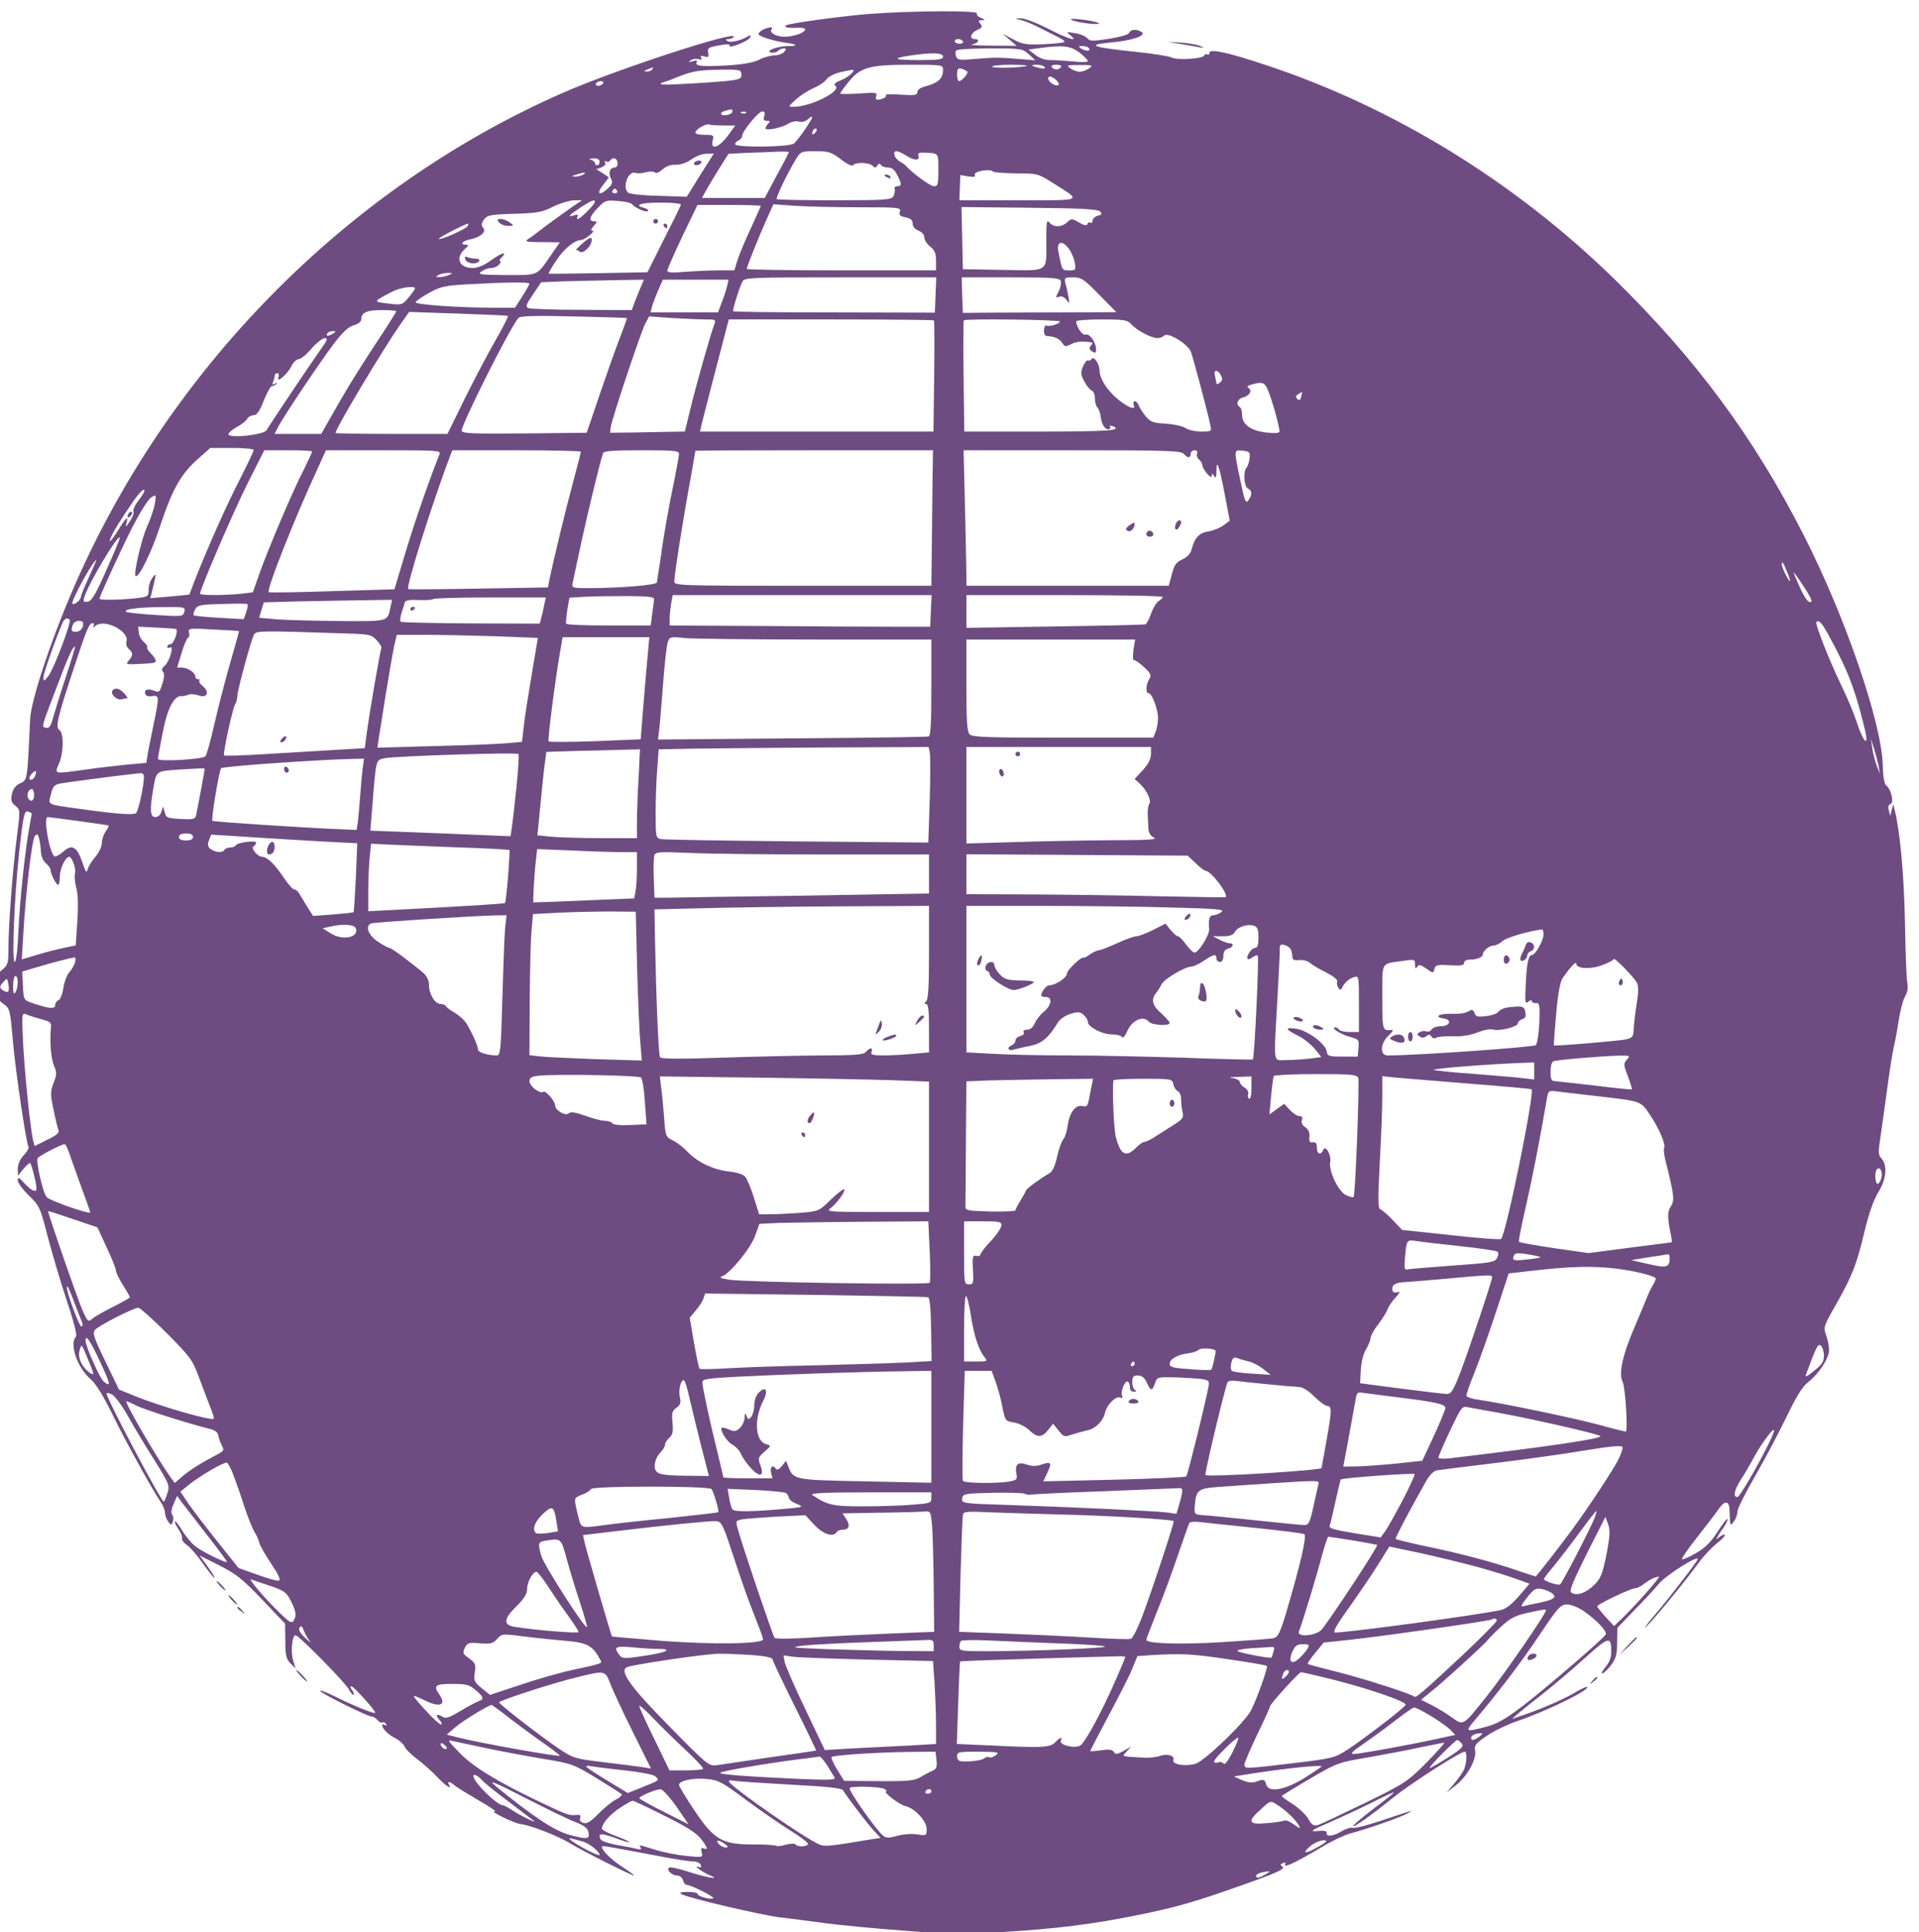 <?xml version="1.0" encoding="UTF-8" standalone="no"?>
<!DOCTYPE svg PUBLIC "-//W3C//DTD SVG 1.1//EN" "http://www.w3.org/Graphics/SVG/1.1/DTD/svg11.dtd">
<svg width="100%" height="100%" viewBox="0 0 725 730" version="1.1" xmlns="http://www.w3.org/2000/svg" xmlns:xlink="http://www.w3.org/1999/xlink" xml:space="preserve" xmlns:serif="http://www.serif.com/" style="fill-rule:evenodd;clip-rule:evenodd;stroke-linejoin:round;stroke-miterlimit:2;">
    <g transform="matrix(1,0,0,1,-437.519,-35.34)">
        <g transform="matrix(0.101,2.199e-33,2.199e-33,-0.101,147.727,1057.48)">
            <g transform="matrix(0.874,-2.04568e-48,-1.23021e-47,0.874,811.887,814.578)">
                <path d="M6080,10588C5986,10581 5814,10559 5737,10544C5697,10536 5713,10526 5760,10528C5782,10530 5800,10527 5800,10522C5800,10507 5751,10490 5711,10490C5674,10490 5643,10509 5657,10523C5667,10534 5641,10531 5619,10520C5609,10514 5600,10506 5600,10501C5600,10492 5666,10471 5717,10464C5766,10458 5772,10450 5727,10450C5682,10450 5626,10429 5654,10422C5664,10420 5677,10423 5683,10429C5689,10435 5700,10440 5708,10440C5720,10440 5720,10437 5710,10425C5703,10417 5684,10410 5668,10410C5652,10410 5623,10402 5602,10391C5577,10379 5533,10371 5462,10367C5357,10361 5325,10364 5336,10382C5340,10388 5334,10390 5319,10385C5301,10380 5298,10381 5310,10389C5318,10395 5333,10397 5344,10394C5357,10390 5360,10392 5355,10400C5350,10409 5353,10410 5368,10406C5385,10400 5388,10403 5385,10420C5381,10443 5385,10445 5443,10455C5469,10459 5480,10458 5476,10451C5472,10445 5490,10448 5514,10457C5539,10467 5562,10480 5565,10488C5568,10496 5566,10498 5557,10493C5530,10475 5481,10463 5468,10471C5458,10478 5459,10480 5472,10480C5481,10480 5491,10484 5494,10489C5514,10521 4986,10348 4761,10249C3833,9841 3065,9059 2660,8110C2567,7893 2487,7649 2483,7570C2470,7297 2473,7309 2435,7292C2421,7285 2409,7269 2405,7249C2399,7222 2402,7213 2419,7199C2441,7181 2441,7181 2426,7063C2408,6927 2390,6686 2390,6586C2390,6525 2387,6516 2365,6498C2344,6482 2340,6470 2340,6425C2340,6378 2343,6369 2368,6351C2396,6332 2397,6327 2409,6193C2420,6064 2466,5755 2476,5738C2479,5734 2470,5718 2456,5703C2440,5686 2430,5664 2430,5645L2431,5615L2453,5643C2466,5658 2479,5670 2482,5670C2488,5670 2510,5582 2510,5560C2510,5541 2488,5551 2459,5582C2435,5609 2430,5611 2430,5595C2430,5585 2451,5556 2478,5530C2523,5486 2526,5480 2558,5355C2577,5283 2613,5160 2640,5080C2670,4991 2685,4931 2679,4926C2650,4895 2684,4794 2743,4743C2764,4725 2798,4670 2835,4594C2892,4477 3006,4271 3042,4218C3052,4204 3060,4183 3060,4173C3060,4162 3066,4146 3073,4136C3086,4118 3087,4118 3094,4135C3097,4145 3096,4158 3091,4164C3085,4171 3087,4188 3097,4210L3112,4245L3133,4216C3145,4200 3194,4137 3241,4076C3289,4015 3327,3964 3325,3962C3320,3957 3223,4004 3193,4027C3175,4040 3149,4071 3134,4096C3119,4121 3105,4139 3103,4136C3100,4133 3107,4119 3117,4103C3128,4088 3135,4070 3133,4063C3131,4057 3140,4044 3153,4035C3167,4026 3196,3993 3219,3960C3242,3927 3265,3898 3271,3894C3277,3891 3265,3911 3245,3939L3208,3990L3293,3947C3364,3911 3392,3889 3475,3802L3574,3698L3575,3624C3575,3562 3579,3547 3597,3528L3619,3506L3608,3542C3597,3580 3605,3653 3620,3648C3639,3642 3832,3445 3847,3417C3855,3401 3864,3391 3867,3394C3870,3397 3867,3406 3860,3415C3853,3423 3852,3430 3858,3430C3867,3430 3960,3327 3960,3317C3960,3309 3865,3347 3788,3386C3750,3405 3721,3416 3725,3409C3733,3397 3928,3300 3946,3300C3952,3300 3963,3293 3970,3285C3977,3277 3986,3272 3990,3275C3995,3278 4002,3275 4006,3269C4010,3261 4009,3260 4002,3264C3995,3268 3990,3268 3990,3263C3991,3247 4015,3223 4047,3207C4064,3198 4081,3182 4085,3173C4088,3163 4112,3139 4137,3120C4163,3101 4202,3066 4224,3043C4260,3004 4291,2984 4275,3010C4266,3025 4281,3022 4299,3006C4308,2998 4356,2969 4405,2940C4455,2912 4484,2891 4470,2894C4456,2897 4472,2887 4505,2870C4538,2854 4572,2841 4581,2840C4613,2839 4737,2792 4790,2760C4847,2725 5056,2620 5068,2620C5071,2620 5047,2638 5014,2659C4963,2693 4922,2736 4932,2745C4935,2748 4978,2740 5217,2695C5262,2687 5310,2680 5323,2680C5337,2680 5350,2673 5353,2666C5357,2655 5354,2653 5342,2657C5318,2665 5363,2632 5392,2621C5443,2600 5378,2611 5304,2635C5262,2649 5224,2657 5218,2654C5204,2645 5229,2620 5252,2620C5263,2620 5274,2611 5277,2600C5280,2589 5287,2580 5293,2580C5310,2580 5412,2529 5407,2523C5398,2515 5340,2530 5340,2541C5340,2546 5321,2550 5298,2550C5266,2549 5259,2547 5271,2540C5299,2524 5601,2453 5690,2441C5737,2436 5825,2424 5885,2416C5946,2408 6098,2393 6223,2384C6421,2368 6476,2368 6643,2378C6874,2392 7027,2411 7220,2450C7384,2483 7465,2506 7665,2577C7829,2635 7858,2649 7841,2660C7832,2665 7833,2669 7845,2673C7854,2677 7858,2676 7855,2670C7841,2648 7894,2672 8013,2743C8056,2769 8110,2794 8133,2800C8208,2820 8351,2870 8378,2886C8393,2894 8398,2899 8390,2896C8382,2894 8326,2875 8266,2855C8206,2835 8151,2821 8143,2824C8136,2827 8115,2821 8097,2810C8061,2788 8029,2784 8032,2802C8034,2810 8024,2813 8000,2811C7955,2807 7960,2811 8050,2850C8091,2868 8169,2904 8223,2931C8276,2958 8320,2978 8320,2976C8320,2973 8280,2941 8230,2904C8181,2866 8143,2834 8145,2832C8150,2826 8222,2877 8320,2956C8396,3017 8604,3150 8623,3150C8633,3150 8632,3106 8621,3077C8616,3063 8596,3035 8578,3014L8545,2975L8587,3008C8634,3045 8675,3119 8667,3156C8663,3177 8671,3187 8719,3219C8750,3240 8807,3267 8845,3280C8963,3319 9159,3414 9147,3427C9144,3429 9125,3421 9103,3408C9059,3380 8959,3336 8880,3309L8825,3290L8851,3313C8865,3325 8912,3363 8956,3397C8999,3431 9080,3499 9135,3549C9240,3644 9250,3646 9250,3578C9250,3553 9242,3532 9224,3511C9210,3494 9205,3482 9213,3485C9220,3488 9238,3505 9251,3523C9270,3549 9275,3567 9275,3618L9276,3680L9346,3753C9385,3792 9434,3845 9455,3870C9488,3908 9620,3991 9620,3974C9620,3966 9503,3814 9436,3735C9403,3697 9387,3674 9399,3685C9426,3708 9568,3881 9623,3957C9644,3986 9679,4023 9701,4041C9723,4058 9739,4075 9736,4078C9733,4081 9723,4077 9713,4069C9698,4057 9697,4057 9705,4070C9709,4078 9722,4098 9733,4113C9743,4129 9750,4143 9747,4146C9745,4149 9725,4123 9704,4090C9675,4045 9651,4022 9611,3999C9582,3982 9556,3971 9553,3974C9550,3977 9579,4019 9617,4067C9655,4115 9697,4170 9709,4188C9736,4227 9755,4225 9756,4184C9759,4112 9758,4114 9775,4136C9783,4146 9790,4165 9790,4178C9790,4190 9825,4260 9867,4332C9909,4405 9969,4519 10001,4585C10042,4670 10068,4713 10092,4731C10140,4769 10183,4835 10182,4870C10182,4887 10176,4915 10169,4934C10157,4966 10159,4972 10213,5066C10283,5190 10301,5238 10335,5381C10353,5456 10373,5511 10392,5543C10427,5598 10433,5659 10407,5688C10393,5703 10392,5716 10400,5766C10405,5798 10418,5895 10430,5980C10441,6065 10455,6151 10460,6170C10465,6190 10474,6238 10480,6279C10486,6319 10498,6365 10506,6380C10517,6398 10521,6418 10517,6441C10513,6460 10509,6576 10507,6700C10503,6899 10486,7089 10463,7180L10457,7205L10450,7180L10444,7155L10438,7178C10434,7193 10436,7203 10445,7206C10461,7212 10448,7269 10427,7285C10419,7291 10413,7323 10412,7372C10407,7555 10250,8012 10072,8360C9859,8777 9612,9111 9264,9452C8837,9869 8320,10187 7774,10368C7610,10423 7530,10440 7530,10421C7530,10414 7526,10411 7521,10414C7516,10418 7510,10415 7508,10410C7503,10395 7391,10389 7368,10401C7357,10407 7286,10418 7209,10426C7027,10445 7001,10455 7105,10465C7198,10473 7263,10495 7240,10510C7219,10524 7193,10522 7187,10507C7184,10499 7149,10489 7100,10481C7029,10470 7017,10471 7007,10484C7000,10492 6977,10502 6955,10505C6917,10512 6916,10511 6935,10496C6973,10466 6928,10479 6838,10525C6789,10550 6737,10570 6722,10569C6695,10568 6695,10568 6725,10561C6742,10557 6780,10541 6810,10525C6840,10510 6875,10492 6887,10486C6900,10480 6910,10472 6910,10468C6910,10465 6871,10460 6823,10458C6746,10455 6730,10457 6690,10479L6645,10503L6705,10451L6595,10452C6535,10452 6497,10455 6513,10457C6541,10461 6551,10480 6525,10480C6501,10480 6508,10506 6536,10519C6557,10528 6560,10533 6550,10545C6540,10557 6541,10560 6556,10561C6572,10561 6571,10563 6552,10571C6539,10576 6532,10585 6535,10590C6543,10603 6255,10601 6080,10588ZM6475,10470C6478,10465 6472,10460 6461,10460C6449,10460 6440,10465 6440,10470C6440,10476 6446,10480 6454,10480C6462,10480 6472,10476 6475,10470ZM6973,10423C6993,10407 7009,10391 7010,10386C7010,10381 6983,10380 6949,10384C6915,10387 6870,10390 6850,10390C6826,10390 6802,10398 6784,10413L6755,10435L6800,10441C6903,10455 6935,10451 6973,10423ZM7015,10440C7023,10427 7000,10427 6980,10440C6968,10448 6969,10450 6987,10450C6999,10450 7012,10446 7015,10440ZM6757,10415L6785,10389L6725,10394C6633,10402 6611,10402 6529,10395C6463,10389 6452,10390 6446,10405C6443,10414 6442,10426 6446,10431C6449,10436 6514,10440 6590,10440C6725,10440 6730,10439 6757,10415ZM6390,10405C6390,10393 6373,10390 6288,10390C6181,10390 6166,10397 6247,10409C6340,10423 6390,10422 6390,10405ZM6390,10347C6390,10313 6370,10293 6323,10280C6295,10273 6280,10264 6280,10253C6280,10240 6270,10238 6210,10242C6172,10245 6143,10244 6145,10240C6148,10236 6143,10229 6134,10226C6107,10216 6098,10219 6104,10236C6110,10251 6102,10252 6030,10247C5986,10244 5950,10244 5950,10247C5950,10250 5964,10270 5982,10292C6034,10358 6071,10370 6243,10370C6390,10370 6390,10370 6390,10347ZM6749,10366C6740,10358 6600,10353 6600,10362C6600,10366 6634,10370 6677,10370C6719,10370 6751,10368 6749,10366ZM6825,10360C6829,10353 6822,10352 6803,10356C6765,10365 6761,10370 6793,10370C6807,10370 6822,10365 6825,10360ZM6895,10360C6892,10355 6883,10350 6875,10350C6867,10350 6858,10355 6855,10360C6851,10366 6860,10370 6875,10370C6890,10370 6899,10366 6895,10360ZM7016,10355C7005,10347 6987,10340 6975,10340C6963,10340 6945,10347 6934,10355C6917,10368 6920,10369 6975,10369C7030,10369 7033,10368 7016,10355ZM5145,10350C5142,10345 5131,10340 5122,10341C5108,10341 5109,10343 5125,10350C5152,10361 5152,10361 5145,10350ZM6493,10342C6502,10337 6472,10300 6458,10300C6454,10300 6450,10313 6450,10330C6450,10359 6459,10361 6493,10342ZM5527,10330C5529,10305 5521,10303 5335,10291C5188,10282 5158,10283 5196,10296C5206,10299 5224,10305 5235,10310C5318,10344 5339,10347 5440,10349C5519,10350 5526,10348 5527,10330ZM5999,10333C5991,10324 5970,10310 5951,10303C5929,10294 5921,10286 5928,10281C5962,10260 5825,10190 5751,10190C5726,10190 5726,10190 5760,10221C5778,10238 5813,10260 5836,10270C5859,10280 5884,10297 5892,10308C5899,10319 5926,10332 5950,10338C6013,10352 6014,10352 5999,10333ZM6876,10303C6887,10291 6889,10285 6881,10282C6868,10278 6840,10298 6840,10311C6840,10325 6857,10321 6876,10303ZM4935,10290C4932,10285 4922,10280 4914,10280C4906,10280 4902,10285 4905,10290C4908,10296 4918,10300 4926,10300C4934,10300 4938,10296 4935,10290ZM5488,10168C5483,10154 5440,10148 5440,10161C5440,10168 5459,10175 5483,10179C5488,10179 5490,10174 5488,10168ZM5547,10164C5544,10161 5535,10160 5528,10163C5520,10166 5523,10169 5534,10169C5545,10170 5551,10167 5547,10164ZM5625,10150C5620,10135 5623,10130 5636,10130C5650,10130 5651,10127 5642,10118C5635,10111 5630,10102 5630,10098C5630,10086 5701,10100 5728,10118C5740,10126 5760,10130 5772,10127C5786,10123 5801,10127 5812,10137C5822,10146 5830,10150 5830,10146C5830,10135 5769,10047 5752,10033C5732,10017 5500,10015 5500,10030C5500,10036 5507,10043 5515,10046C5523,10050 5530,10058 5530,10065C5530,10085 5600,10170 5616,10170C5627,10170 5629,10164 5625,10150ZM5451,10110L5501,10110L5468,10065C5431,10015 5394,10003 5404,10045C5410,10069 5408,10070 5370,10070C5348,10070 5330,10074 5330,10079C5330,10093 5374,10119 5388,10114C5396,10112 5424,10110 5451,10110ZM5842,10078C5835,10071 5830,10070 5830,10076C5830,10090 5842,10102 5849,10095C5851,10092 5848,10084 5842,10078ZM5730,9996C5730,9993 5707,9948 5678,9896L5627,9800L5358,9800L5385,9848C5400,9874 5426,9916 5442,9942L5472,9989L5553,9993C5598,9994 5656,9997 5683,9998C5709,9999 5730,9998 5730,9996ZM5953,9965C5979,9945 6001,9934 6005,9940C6014,9954 6074,9952 6088,9938C6098,9928 6103,9928 6109,9939C6115,9948 6120,9949 6124,9941C6128,9935 6142,9930 6155,9930C6171,9930 6183,9921 6194,9898C6214,9859 6214,9850 6194,9850C6185,9850 6180,9844 6183,9838C6185,9831 6183,9817 6178,9808C6170,9792 6148,9790 5926,9790C5793,9790 5681,9792 5678,9795C5673,9800 5726,9910 5761,9967C5781,9999 5784,10000 5844,10000C5901,10000 5912,9996 5953,9965ZM6236,9979C6270,9958 6293,9960 6284,9983C6281,9991 6289,9995 6307,9994C6373,9991 6370,9995 6370,9920C6370,9857 6368,9850 6351,9850C6335,9850 6254,9910 6230,9939C6227,9942 6216,9950 6205,9956C6182,9969 6172,10000 6191,10000C6197,10000 6218,9991 6236,9979ZM5351,9898L5293,9805L5174,9809C5108,9810 5049,9817 5043,9822C5015,9845 5043,9919 5074,9907C5082,9904 5102,9905 5118,9910C5135,9914 5152,9914 5157,9909C5162,9904 5175,9909 5189,9922C5204,9935 5224,9943 5245,9942C5265,9941 5291,9950 5312,9964C5330,9978 5359,9989 5377,9989L5409,9990L5351,9898ZM4920,9955C4920,9947 4916,9940 4910,9940C4905,9940 4900,9944 4900,9949C4900,9954 4892,9961 4883,9963C4872,9966 4876,9968 4893,9969C4911,9970 4920,9965 4920,9955ZM4997,9950C4998,9938 4993,9930 4984,9930C4964,9930 4956,9906 4969,9882C4977,9867 4975,9858 4956,9841C4920,9807 4904,9816 4934,9854L4960,9888L4933,9906L4906,9923L4929,9931C4942,9937 4948,9944 4944,9951C4940,9958 4941,9960 4948,9956C4954,9953 4961,9954 4965,9960C4976,9977 4996,9971 4997,9950ZM6604,9913C6608,9909 6652,9906 6703,9905C6794,9905 6796,9905 6865,9861C6985,9785 6995,9790 6712,9790L6460,9790L6464,9898L6499,9892C6522,9889 6531,9890 6526,9898C6517,9913 6590,9927 6604,9913ZM4850,9900C4842,9895 4826,9891 4815,9891C4799,9892 4799,9893 4820,9900C4855,9911 4868,9911 4850,9900ZM4995,9830C4998,9825 4994,9820 4985,9820C4976,9820 4972,9825 4975,9830C4978,9836 4983,9840 4985,9840C4987,9840 4992,9836 4995,9830ZM4805,9763C4783,9748 4735,9713 4698,9686C4662,9658 4624,9630 4613,9623C4598,9613 4609,9611 4673,9611L4750,9610L4714,9558C4649,9464 4662,9470 4521,9470C4408,9471 4397,9472 4414,9485C4425,9493 4444,9500 4456,9500C4468,9500 4483,9507 4490,9515C4497,9523 4499,9530 4494,9530C4490,9530 4491,9535 4498,9542C4528,9572 4505,9568 4460,9536C4427,9512 4399,9500 4377,9500C4320,9500 4301,9542 4342,9580C4361,9597 4361,9600 4346,9600C4320,9600 4335,9617 4367,9623C4411,9632 4437,9655 4422,9672C4413,9683 4414,9691 4425,9707C4438,9726 4452,9729 4552,9732C4651,9735 4672,9738 4720,9762C4750,9777 4791,9789 4810,9790L4845,9790L4805,9763ZM4900,9783C4900,9773 4838,9710 4827,9710C4823,9710 4822,9715 4826,9721C4830,9729 4825,9730 4809,9725C4779,9716 4790,9727 4843,9762C4887,9790 4900,9795 4900,9783ZM5058,9774C5070,9758 5120,9736 5127,9744C5131,9748 5124,9753 5112,9757C5063,9769 5095,9780 5181,9780C5233,9780 5270,9776 5268,9771C5267,9765 5234,9698 5195,9622L5125,9482L4915,9478C4800,9476 4704,9475 4702,9476C4700,9477 4715,9503 4736,9534C4768,9583 4814,9620 4842,9620C4848,9620 4863,9629 4877,9640C4891,9651 4897,9660 4890,9660C4881,9660 4883,9666 4895,9680C4911,9698 4911,9700 4897,9700C4871,9700 4877,9721 4913,9758C4943,9790 4948,9791 4998,9787C5028,9785 5055,9779 5058,9774ZM5610,9766C5610,9764 5590,9719 5566,9667C5541,9614 5516,9553 5509,9530L5497,9490L5430,9490C5393,9490 5329,9487 5287,9484C5231,9479 5210,9480 5210,9489C5210,9495 5239,9561 5274,9635L5339,9770L5474,9770C5549,9770 5610,9768 5610,9766ZM6033,9760C6203,9760 6211,9759 6205,9741C6201,9727 6206,9721 6230,9717C6252,9712 6260,9705 6260,9690C6260,9677 6270,9666 6285,9660C6300,9654 6310,9643 6310,9631C6310,9620 6321,9603 6335,9592C6354,9577 6360,9563 6360,9531L6360,9490L5955,9490C5732,9490 5550,9493 5550,9496C5550,9505 5600,9630 5633,9704L5664,9773L5760,9766C5812,9763 5935,9760 6033,9760ZM7062,9742C7072,9732 7070,9728 7052,9724C7040,9720 7030,9711 7030,9703C7030,9695 7026,9691 7021,9694C7016,9698 7010,9695 7008,9688C7005,9680 6994,9682 6972,9695C6941,9713 6940,9713 6919,9694C6895,9673 6861,9674 6843,9697C6834,9708 6832,9692 6832,9622C6832,9478 6848,9489 6647,9492L6475,9495L6469,9761L6759,9758C6978,9756 7052,9752 7062,9742ZM4355,9679C4346,9666 4239,9618 4232,9625C4228,9629 4347,9690 4358,9690C4360,9690 4358,9685 4355,9679ZM6931,9579C6940,9566 6951,9540 6954,9523C6959,9492 6958,9490 6930,9490C6899,9490 6900,9488 6884,9568C6874,9615 6901,9622 6931,9579ZM4275,9470C4264,9465 4246,9461 4235,9461C4218,9460 4218,9462 4230,9470C4238,9475 4256,9479 4270,9479C4293,9479 4293,9478 4275,9470ZM6358,9385L6355,9309L5926,9310C5689,9310 5494,9312 5492,9315C5488,9319 5517,9414 5532,9443C5540,9459 5570,9460 5951,9460L6361,9460L6358,9385ZM6894,9444C6897,9436 6893,9416 6885,9400C6871,9373 6871,9371 6886,9377C6897,9381 6909,9376 6918,9364C6931,9346 6932,9347 6927,9376C6924,9394 6918,9419 6914,9434C6908,9459 6910,9460 6947,9460C6982,9460 6993,9453 7059,9385L7132,9311L6914,9310C6793,9310 6646,9309 6585,9309L6475,9308L6472,9384L6470,9460L6679,9460C6859,9460 6889,9458 6894,9444ZM5094,9413C5085,9392 5074,9363 5068,9348L5058,9320L4847,9321C4730,9321 4627,9325 4617,9328C4602,9335 4604,9341 4635,9387L4670,9439L4763,9443C4813,9444 4912,9447 4983,9448L5110,9450L5094,9413ZM5466,9423C5462,9407 5452,9376 5443,9353L5427,9310L5138,9310L5144,9333C5147,9346 5159,9377 5170,9403L5191,9450L5472,9450L5466,9423ZM4620,9433C4620,9430 4606,9405 4589,9378L4558,9330L4481,9330C4321,9330 4129,9343 4133,9354C4135,9359 4161,9378 4191,9394C4238,9420 4259,9425 4350,9430C4507,9439 4620,9441 4620,9433ZM4130,9413C4130,9409 4117,9391 4102,9373C4076,9342 4074,9341 4015,9348C3949,9356 3948,9355 4035,9400C4068,9417 4130,9425 4130,9413ZM4050,9315C4050,9312 4008,9245 3956,9167C3872,9038 3839,8985 3756,8838L3729,8790L3529,8790L3546,8823C3571,8870 3721,9094 3782,9175C3820,9225 3844,9248 3868,9255C3887,9260 3900,9271 3900,9280C3900,9309 3923,9320 3987,9320C4022,9320 4050,9318 4050,9315ZM4528,9295C4530,9293 4507,9247 4476,9193C4445,9139 4385,9026 4344,8943L4269,8790L4030,8790C3898,8790 3790,8792 3790,8794C3790,8813 3988,9144 4064,9254L4105,9312L4315,9305C4431,9301 4527,9297 4528,9295ZM5037,9286C5038,9285 5025,9248 5008,9204C4991,9161 4952,9051 4921,8960L4865,8795L4598,8792C4373,8790 4330,8792 4330,8804C4330,8833 4530,9232 4572,9286C4578,9295 4643,9297 4808,9293C4933,9290 5036,9287 5037,9286ZM5372,9280C5419,9280 5419,9280 5409,9253C5393,9209 5334,9002 5309,8898L5285,8800L5220,8799C5184,8798 5112,8797 5060,8796L4965,8795L4968,8820C4973,8856 5096,9223 5115,9261L5132,9293L5229,9286C5282,9283 5346,9280 5372,9280ZM6351,9276C6353,9274 6354,9166 6352,9036L6349,8800L5350,8800L5356,8828C5361,8850 5414,9054 5462,9238L5473,9280L5910,9280C6150,9280 6349,9278 6351,9276ZM6890,9271C6890,9261 6843,9247 6832,9254C6828,9256 6823,9248 6822,9234C6821,9221 6826,9210 6833,9209C6868,9207 6886,9199 6899,9181C6911,9162 6914,9162 6940,9175C6962,9186 6989,9188 7029,9181C7031,9180 7028,9174 7022,9167C7014,9158 7016,9151 7028,9143C7043,9134 7045,9136 7045,9155C7043,9185 7016,9222 6999,9215C6986,9211 6960,9249 6960,9272C6960,9276 7009,9280 7068,9280C7166,9280 7179,9278 7196,9259C7219,9233 7282,9200 7308,9200C7318,9200 7331,9205 7337,9211C7353,9227 7439,9174 7451,9141C7460,9118 7520,8893 7534,8828C7540,8801 7539,8800 7495,8800C7470,8800 7439,8807 7426,8816C7413,8824 7375,8832 7342,8834C7289,8837 7278,8841 7257,8866C7244,8882 7231,8903 7227,8913C7224,8922 7216,8930 7211,8930C7205,8930 7203,8923 7206,8915C7213,8897 7202,8896 7174,8913C7113,8949 7060,9017 7060,9061C7059,9091 7035,9126 7025,9110C7022,9105 7015,9102 7010,9105C7006,9107 6997,9096 6989,9079C6978,9052 6979,9043 6995,9014C7004,8996 7019,8979 7026,8976C7034,8973 7040,8958 7040,8942C7040,8927 7045,8909 7050,8904C7056,8898 7062,8882 7064,8869C7068,8833 7081,8810 7097,8810C7105,8810 7108,8814 7105,8820C7102,8826 7106,8827 7114,8824C7164,8805 7100,8800 6805,8800L6481,8800L6478,9036C6476,9166 6477,9274 6479,9276C6487,9284 6890,9279 6890,9271ZM3780,9220C3760,9207 3747,9207 3755,9220C3758,9226 3769,9230 3778,9230C3793,9230 3793,9228 3780,9220ZM3724,9148C3689,9099 3518,8845 3495,8806C3482,8785 3325,8769 3332,8790C3334,8797 3351,8811 3370,8821C3389,8831 3408,8846 3412,8855C3417,8863 3429,8870 3439,8870C3453,8870 3465,8887 3483,8933C3497,8967 3512,8995 3518,8995C3524,8995 3532,8999 3537,9004C3542,9010 3539,9010 3531,9005C3520,8999 3518,9001 3523,9014C3527,9024 3530,9036 3530,9041C3530,9046 3535,9050 3541,9050C3547,9050 3549,9043 3546,9034C3534,9003 3582,9043 3600,9078C3608,9095 3623,9110 3632,9110C3641,9110 3666,9130 3687,9155C3708,9179 3733,9199 3743,9200C3759,9200 3755,9191 3724,9148ZM7579,9041C7587,9027 7586,9019 7575,9010C7567,9003 7560,9001 7560,9006C7560,9011 7557,9025 7554,9038C7546,9065 7565,9068 7579,9041ZM7783,8971C7800,8930 7830,8820 7830,8801C7830,8793 7812,8792 7773,8796C7706,8804 7670,8831 7670,8871C7670,8886 7666,8902 7660,8905C7642,8916 7650,8940 7674,8946C7702,8953 7715,8976 7697,8987C7689,8992 7694,8997 7710,9001C7758,9015 7768,9011 7783,8971ZM7923,8949C7919,8934 7914,8932 7906,8940C7898,8948 7899,8953 7910,8960C7918,8965 7926,8970 7927,8970C7927,8970 7926,8961 7923,8949ZM3440,8721C3440,8716 3405,8643 3362,8559C3304,8444 3200,8204 3165,8103C3164,8102 3127,8098 3081,8094L2997,8087L3004,8113C3024,8197 3024,8197 3007,8175C2998,8164 2990,8141 2990,8124C2990,8093 2989,8093 2929,8086C2857,8079 2780,8078 2780,8085C2780,8095 2863,8276 2918,8386C2952,8452 2988,8511 3001,8518C3022,8532 3023,8531 3017,8492C3013,8471 2999,8428 2985,8397C2960,8344 2925,8192 2934,8182C2947,8170 3003,8284 3040,8398C3091,8551 3127,8617 3199,8681L3254,8730L3347,8730C3398,8730 3440,8726 3440,8721ZM3690,8715C3690,8712 3674,8677 3654,8637C3605,8542 3501,8296 3465,8194L3436,8112L3386,8106C3322,8099 3210,8098 3210,8106C3210,8125 3353,8458 3413,8577L3485,8720L3587,8720C3644,8720 3690,8718 3690,8715ZM4235,8703C4187,8582 4131,8420 4091,8288L4042,8125L3775,8117C3628,8112 3506,8110 3504,8113C3494,8123 3613,8425 3714,8643L3749,8720L3996,8720C4226,8720 4242,8719 4235,8703ZM4840,8714C4840,8711 4825,8651 4806,8581C4776,8470 4723,8252 4705,8164L4699,8133L4402,8128C4239,8125 4103,8124 4101,8126C4091,8136 4203,8491 4280,8695L4290,8720L4565,8720C4716,8720 4840,8717 4840,8714ZM5260,8705C5260,8696 5251,8648 5241,8597C5215,8474 5194,8353 5180,8250C5173,8203 5166,8160 5165,8154C5162,8143 5007,8130 4873,8130C4802,8130 4800,8131 4805,8153C4807,8165 4826,8249 4845,8340C4876,8480 4920,8662 4935,8708C4938,8717 4980,8720 5100,8720C5236,8720 5260,8718 5260,8705ZM6345,8593C6344,8522 6343,8392 6342,8303L6340,8140L5790,8140C5263,8140 5240,8141 5240,8158C5240,8189 5277,8424 5315,8630C5323,8677 5330,8716 5330,8718C5330,8719 5559,8720 5839,8720L6347,8720L6345,8593ZM7420,8705C7427,8697 7436,8690 7441,8690C7446,8690 7450,8697 7450,8705C7450,8713 7457,8720 7466,8720C7476,8720 7480,8714 7477,8706C7474,8698 7478,8686 7486,8680C7494,8673 7500,8662 7500,8655C7500,8649 7509,8633 7520,8620C7533,8605 7540,8602 7540,8611C7540,8622 7542,8622 7550,8610C7557,8599 7560,8603 7560,8629C7560,8688 7572,8655 7595,8535L7617,8419L7592,8400C7578,8389 7549,8377 7528,8373C7486,8367 7467,8346 7454,8297C7450,8278 7436,8263 7414,8253C7387,8240 7379,8228 7369,8188L7356,8140L6490,8140L6490,8188C6490,8214 6487,8344 6484,8478L6478,8720L6943,8720C7344,8720 7409,8718 7420,8705ZM7702,8685C7700,8669 7694,8651 7689,8646C7674,8630 7678,8563 7695,8556C7713,8549 7714,8530 7697,8506C7686,8490 7681,8501 7662,8593C7634,8726 7634,8722 7673,8718C7702,8715 7705,8712 7702,8685ZM2951,8511C2934,8490 2922,8466 2925,8458C2928,8451 2921,8432 2909,8415C2893,8391 2890,8389 2895,8408C2905,8443 2894,8434 2861,8380C2826,8324 2811,8313 2836,8363C2855,8400 2925,8506 2948,8533C2978,8568 2981,8549 2951,8511ZM2810,8209C2764,8104 2746,8074 2729,8072C2711,8069 2709,8072 2715,8092C2733,8150 2856,8357 2867,8347C2869,8345 2843,8283 2810,8209ZM2734,8176C2715,8135 2700,8097 2700,8092C2700,8079 2671,8056 2664,8063C2655,8071 2753,8250 2766,8250C2767,8250 2753,8217 2734,8176ZM10003,8198C10012,8177 10017,8160 10015,8160C10008,8160 9980,8218 9980,8231C9980,8249 9986,8240 10003,8198ZM10107,8073C10096,8063 10081,8081 10056,8136C10042,8167 10030,8195 10030,8197C10030,8200 10049,8175 10071,8141C10094,8107 10110,8077 10107,8073ZM5153,8080C5152,8072 5149,8044 5145,8018L5139,7970L4960,7970C4862,7970 4779,7973 4777,7978C4775,7982 4778,8008 4782,8037L4791,8089L4858,8093C4895,8095 4977,8096 5040,8096C5136,8095 5155,8093 5153,8080ZM6338,8033L6335,7965L6168,7965C6075,7965 5825,7966 5610,7968L5220,7970L5220,7998C5220,8013 5223,8042 5226,8063L5233,8100L6341,8100L6338,8033ZM7330,8092C7330,8088 7322,8080 7312,8074C7302,8067 7288,8043 7280,8020C7272,7997 7261,7976 7256,7975C7250,7973 7075,7969 6868,7966L6490,7960L6490,8100L6910,8100C7141,8100 7330,8097 7330,8092ZM4683,8058C4680,8040 4674,8014 4670,8001L4664,7978L4370,7979C4209,7980 4073,7983 4069,7986C4065,7988 4067,8005 4072,8023C4078,8040 4085,8061 4086,8068C4089,8078 4106,8081 4145,8079C4175,8078 4203,8079 4207,8083C4210,8087 4320,8090 4451,8090L4690,8090L4683,8058ZM4025,8048C4012,7986 4019,7988 3814,7989C3710,7990 3588,7993 3544,7996L3463,8003L3483,8069L3619,8073C3694,8074 3817,8077 3893,8078L4032,8080L4025,8048ZM3408,8028L3397,7997L3292,8003C3235,8006 3186,8011 3183,8014C3180,8016 3183,8028 3189,8039C3199,8057 3211,8060 3303,8062C3359,8064 3408,8064 3412,8062C3416,8061 3414,8046 3408,8028ZM3143,8029C3137,8008 3134,8008 3021,8015C2957,8019 2901,8025 2895,8028C2878,8039 2940,8048 3047,8049C3145,8050 3148,8049 3143,8029ZM2652,7995C2661,7986 2584,7783 2561,7754C2542,7730 2540,7729 2540,7748C2540,7765 2585,7894 2620,7978C2629,7999 2641,8006 2652,7995ZM2710,7978C2710,7957 2696,7943 2678,7943C2659,7943 2657,7949 2666,7974C2673,7993 2710,7996 2710,7978ZM10215,7863C10271,7754 10299,7676 10336,7522C10354,7444 10328,7471 10300,7558C10288,7595 10258,7666 10234,7715C10181,7825 10121,7978 10128,7985C10141,7998 10156,7977 10215,7863ZM2754,7968C2749,7959 2752,7960 2763,7969C2802,8000 2909,7945 2895,7901C2892,7891 2896,7877 2905,7870C2924,7854 2924,7841 2905,7820C2891,7804 2894,7803 2942,7805C3018,7809 3020,7809 3020,7820C3020,7826 3011,7839 2999,7851C2988,7862 2981,7874 2984,7877C2987,7880 2980,7890 2970,7899C2959,7908 2949,7926 2948,7940L2945,7965L3025,7961C3069,7959 3107,7956 3108,7955C3118,7946 3097,7890 3084,7890C3076,7890 3070,7885 3070,7879C3070,7874 3075,7872 3081,7876C3100,7887 3080,7817 3060,7799C3047,7788 3044,7780 3051,7773C3058,7766 3058,7749 3049,7722C3038,7685 3035,7682 3013,7691C2985,7702 2969,7695 2976,7676C2979,7668 2991,7665 3006,7668C3036,7673 3036,7664 3011,7545C3001,7495 2989,7439 2986,7419L2980,7382L2902,7375C2860,7371 2780,7362 2725,7354C2580,7334 2587,7333 2606,7378C2627,7426 2628,7511 2607,7524C2590,7535 2601,7580 2677,7809C2725,7955 2736,7980 2751,7980C2757,7980 2758,7974 2754,7968ZM3377,7946C3377,7946 3361,7884 3339,7810C3318,7736 3287,7617 3271,7546C3255,7476 3238,7414 3233,7410C3220,7397 3030,7386 3030,7399C3030,7405 3039,7455 3050,7510C3069,7613 3099,7670 3130,7668C3138,7667 3152,7670 3161,7674C3169,7678 3189,7676 3204,7671C3240,7657 3253,7685 3222,7710C3210,7720 3204,7730 3207,7734C3211,7737 3208,7740 3202,7740C3195,7740 3190,7745 3190,7751C3190,7768 3158,7789 3133,7790L3112,7790L3131,7852C3141,7887 3154,7916 3159,7918C3164,7920 3166,7930 3163,7940C3158,7958 3163,7959 3266,7953C3326,7950 3376,7947 3377,7946ZM3834,7936C3936,7933 3944,7931 3967,7906C3980,7892 3989,7876 3986,7872C3981,7863 3936,7602 3923,7505L3915,7445L3795,7438C3729,7434 3595,7426 3496,7420C3398,7414 3315,7411 3313,7414C3307,7420 3348,7610 3360,7632C3366,7642 3370,7659 3370,7670C3370,7692 3428,7907 3441,7931C3450,7948 3472,7948 3834,7936ZM4476,7924L4656,7917L4629,7756C4614,7667 4598,7567 4595,7533L4588,7472L4521,7466C4485,7463 4346,7457 4212,7454L3969,7447L3974,7481C3977,7500 3991,7585 4004,7670C4018,7755 4034,7849 4040,7878L4052,7930L4174,7930C4242,7930 4378,7927 4476,7924ZM5127,7853C5123,7815 5115,7717 5108,7634L5096,7483L4903,7475C4796,7471 4706,7471 4702,7474C4697,7480 4729,7730 4752,7863L4762,7920L5133,7920L5127,7853ZM5848,7910L6340,7910L6340,7705C6340,7549 6337,7498 6328,7495C6321,7493 6057,7489 5742,7487L5170,7482L5174,7514C5177,7531 5184,7619 5191,7710C5198,7801 5207,7886 5212,7899C5220,7922 5223,7923 5288,7916C5325,7913 5577,7910 5848,7910ZM7205,7865C7202,7840 7202,7821 7207,7822C7211,7823 7231,7810 7250,7792C7280,7764 7283,7757 7272,7740C7258,7716 7256,7680 7270,7680C7284,7680 7310,7613 7310,7574C7310,7556 7306,7530 7300,7516L7290,7490L6905,7490C6583,7490 6516,7492 6504,7504C6493,7516 6490,7558 6490,7714L6490,7910L7212,7910L7205,7865ZM2635,7748C2611,7675 2587,7596 2580,7572C2572,7540 2565,7530 2552,7532C2531,7537 2528,7526 2596,7705C2646,7837 2665,7880 2675,7880C2677,7880 2659,7820 2635,7748ZM10394,7370L10400,7335L10386,7370C10379,7389 10370,7423 10367,7445L10361,7485L10374,7445C10381,7423 10390,7389 10394,7370ZM6333,7428C6336,7416 6336,7324 6333,7224L6327,7041L5766,7046C5457,7049 5195,7053 5183,7056C5161,7060 5160,7064 5160,7168C5160,7227 5163,7312 5167,7357L5173,7440L5329,7443C5415,7444 5675,7447 5906,7448L6328,7450L6333,7428ZM7280,7420C7280,7400 7269,7377 7245,7351L7210,7313L7231,7294C7261,7267 7283,7221 7273,7207C7268,7200 7265,7179 7266,7160C7267,7141 7268,7113 7269,7099C7270,7083 7278,7069 7293,7062C7310,7054 7265,7051 7110,7051C6997,7050 6812,7047 6698,7043L6490,7037L6490,7450L7280,7450L7280,7420ZM5087,7318C5083,7252 5080,7166 5080,7128L5080,7060L4926,7060C4842,7060 4746,7063 4713,7066L4654,7072L4667,7204C4674,7276 4682,7356 4686,7382L4692,7429L4813,7433C4880,7434 4971,7437 5014,7438L5093,7440L5087,7318ZM4564,7275C4556,7198 4547,7120 4544,7101L4539,7068L4397,7074C4319,7077 4184,7083 4097,7086L3939,7092L3946,7179C3964,7404 3961,7393 4000,7402C4042,7411 4562,7428 4572,7420C4576,7417 4572,7352 4564,7275ZM3906,7358C3903,7334 3898,7279 3895,7235C3892,7191 3887,7142 3885,7125L3880,7095L3813,7098C3639,7105 3267,7130 3263,7134C3257,7139 3291,7346 3300,7359C3304,7367 3702,7395 3859,7399L3912,7400L3906,7358ZM3230,7356C3230,7350 3200,7189 3194,7162C3190,7141 3185,7139 3128,7142C3071,7145 3065,7147 3059,7170L3052,7195L3045,7173C3041,7160 3030,7150 3019,7150C2996,7150 2994,7181 3011,7277C3023,7347 3023,7347 3115,7353C3212,7359 3230,7360 3230,7356ZM2504,7326C2498,7310 2480,7303 2480,7318C2480,7328 2502,7351 2507,7346C2509,7344 2508,7335 2504,7326ZM2970,7323C2970,7284 2946,7174 2936,7167C2924,7158 2844,7164 2690,7186C2552,7205 2560,7201 2572,7248C2580,7282 2587,7289 2613,7294C2648,7300 2854,7327 2910,7333C2929,7335 2951,7338 2958,7338C2964,7339 2970,7332 2970,7323ZM2500,7245C2500,7219 2486,7212 2475,7230C2466,7244 2476,7270 2490,7270C2495,7270 2500,7259 2500,7245ZM2490,7165C2490,7164 2485,7139 2480,7109C2462,7013 2440,6808 2433,6668C2430,6587 2423,6530 2417,6530C2404,6530 2415,6805 2435,6990C2454,7164 2458,7180 2476,7173C2484,7170 2490,7167 2490,7165ZM2690,7133C2759,7124 2817,7115 2819,7114C2820,7112 2815,7101 2806,7088C2797,7076 2790,7054 2790,7040C2790,7025 2778,6999 2763,6981C2747,6963 2732,6938 2729,6926C2725,6909 2720,6915 2707,6955C2684,7023 2662,7036 2626,7003C2611,6990 2594,6980 2588,6982C2567,6989 2538,7150 2558,7150C2562,7150 2621,7143 2690,7133ZM2529,7002C2530,6983 2538,6963 2550,6953C2561,6943 2570,6931 2570,6925C2570,6908 2594,6860 2603,6860C2607,6860 2610,6876 2610,6895C2610,6929 2634,6980 2650,6980C2662,6980 2681,6928 2675,6909C2672,6899 2674,6872 2680,6849C2688,6821 2689,6771 2685,6704L2678,6601L2626,6590C2598,6584 2546,6571 2511,6560L2447,6541L2454,6653C2464,6828 2491,7054 2503,7069C2513,7080 2516,7078 2521,7059C2525,7046 2528,7020 2529,7002ZM3180,7065C3180,7055 3170,7050 3150,7050C3130,7050 3120,7055 3120,7065C3120,7075 3130,7080 3150,7080C3170,7080 3180,7075 3180,7065ZM3744,7045L3883,7038L3877,6892C3873,6813 3869,6745 3867,6743C3864,6741 3825,6737 3778,6733L3694,6727L3669,6766C3656,6787 3641,6812 3635,6822C3630,6832 3620,6840 3614,6840C3607,6840 3586,6864 3567,6893C3528,6950 3497,6980 3476,6980C3457,6980 3426,7017 3439,7025C3445,7028 3450,7035 3450,7041C3450,7052 3366,7041 3362,7028C3360,7024 3350,7020 3340,7020C3330,7020 3318,7016 3315,7010C3306,6996 3277,6998 3256,7013C3243,7023 3241,7031 3248,7050L3258,7075L3431,7064C3527,7058 3668,7049 3744,7045ZM4297,7021C4425,7017 4532,7011 4534,7009C4538,7004 4521,6787 4515,6782C4512,6779 4335,6768 4063,6754L3930,6747L3930,6832C3930,6879 3933,6944 3936,6976L3942,7036L4004,7033C4037,7031 4170,7026 4297,7021ZM5017,7000L5080,7000L5080,6931C5080,6893 5077,6849 5074,6832L5068,6802L4921,6796C4841,6792 4744,6789 4706,6787L4636,6785L4638,6845C4640,6878 4643,6929 4647,6959L4653,7013L4803,7007C4886,7003 4982,7000 5017,7000ZM5882,6990L6330,6990L6330,6823L5803,6814C5512,6810 5248,6806 5215,6805L5155,6805L5152,6889C5150,6935 5152,6980 5155,6988C5160,7001 5181,7002 5297,6997C5372,6993 5635,6990 5882,6990ZM7471,6953C7489,6935 7509,6920 7514,6920C7537,6920 7615,6817 7599,6807C7597,6806 7471,6808 7320,6811C7169,6815 6920,6818 6768,6819L6490,6820L6490,6991L6964,6988L7437,6985L7471,6953ZM6330,6572C6330,6431 6327,6371 6318,6362C6309,6353 6309,6350 6318,6350C6327,6350 6330,6320 6330,6246L6330,6143L6263,6137C6225,6133 6169,6130 6136,6130C6088,6130 6079,6133 6084,6145C6087,6153 6086,6160 6081,6160C6076,6160 6067,6153 6060,6145C6050,6133 6015,6130 5866,6130C5767,6129 5573,6125 5435,6120C5261,6114 5183,6115 5179,6122C5172,6132 5162,6383 5157,6640L5155,6755L5360,6760C5473,6763 5737,6767 5948,6768L6330,6770L6330,6572ZM7367,6763C7562,6758 7597,6755 7582,6744C7573,6737 7557,6730 7548,6730C7530,6730 7525,6715 7529,6671C7531,6646 7484,6570 7466,6570C7460,6570 7444,6586 7430,6605C7416,6624 7401,6640 7395,6640C7390,6640 7376,6652 7364,6667L7342,6694L7289,6667C7259,6652 7227,6640 7218,6640C7208,6640 7171,6627 7135,6610C7099,6594 7064,6580 7057,6580C7050,6580 7033,6572 7020,6563C7006,6553 6994,6547 6992,6548C6984,6556 6920,6495 6920,6480C6920,6462 6871,6430 6844,6430C6832,6430 6810,6401 6810,6386C6810,6383 6819,6380 6830,6380C6859,6380 6855,6346 6823,6318C6807,6306 6789,6283 6783,6268C6775,6250 6763,6240 6750,6240C6737,6240 6732,6236 6735,6229C6739,6223 6733,6216 6721,6213C6709,6210 6700,6201 6700,6194C6700,6186 6693,6177 6685,6174C6661,6164 6668,6147 6693,6155C6705,6158 6737,6166 6764,6171C6813,6181 6842,6206 6881,6270C6890,6285 6913,6301 6936,6308C6968,6318 6977,6317 6992,6303C7002,6294 7010,6281 7010,6273C7010,6252 7071,6220 7112,6220C7132,6220 7152,6215 7156,6209C7160,6202 7168,6211 7177,6231C7198,6281 7247,6303 7271,6274C7284,6259 7360,6255 7360,6269C7360,6274 7343,6293 7323,6311C7285,6344 7279,6369 7303,6399C7309,6406 7319,6422 7325,6434C7336,6457 7424,6509 7452,6510C7461,6510 7486,6521 7506,6535C7548,6564 7560,6566 7560,6545C7560,6537 7567,6530 7575,6530C7584,6530 7590,6540 7590,6556C7590,6573 7596,6584 7610,6587C7633,6593 7637,6610 7616,6610C7609,6610 7589,6617 7574,6625L7545,6640L7587,6640C7618,6640 7632,6645 7639,6659C7651,6680 7693,6694 7721,6685C7736,6680 7740,6669 7740,6634C7740,6602 7736,6590 7725,6590C7710,6590 7685,6552 7694,6543C7697,6540 7706,6543 7715,6550C7724,6557 7733,6560 7737,6557C7743,6550 7723,6120 7716,6113C7714,6111 7583,6114 7424,6120C7265,6125 7041,6130 6925,6130C6810,6130 6664,6133 6603,6137L6490,6143L6490,6770L6813,6770C6990,6770 7240,6767 7367,6763ZM5081,6495C5085,6358 5091,6215 5095,6177L5101,6108L4903,6114C4794,6118 4686,6123 4663,6126L4620,6131L4621,6363C4622,6491 4625,6627 4629,6665L4635,6735L4750,6741C4813,6744 4912,6746 4970,6746L5075,6745L5081,6495ZM4516,6678C4513,6649 4508,6514 4504,6378C4498,6152 4496,6130 4480,6130C4442,6130 4400,6143 4400,6155C4400,6170 4376,6223 4352,6264C4342,6281 4318,6302 4300,6313C4281,6323 4264,6336 4262,6341C4260,6346 4250,6350 4240,6350C4216,6350 4190,6392 4190,6430C4190,6449 4182,6468 4168,6481C4122,6521 4030,6590 4021,6590C4016,6590 3993,6602 3971,6617C3930,6644 3915,6685 3943,6695C3956,6700 4377,6727 4469,6729L4522,6730L4516,6678ZM3877,6674C3892,6635 3820,6620 3770,6652L3735,6674L3765,6681C3822,6694 3870,6691 3877,6674ZM8960,6648C8960,6622 8925,6560 8911,6560C8896,6560 8888,6528 8884,6436C8880,6357 8881,6348 8895,6360C8903,6367 8910,6368 8910,6362C8910,6357 8918,6353 8928,6354C8943,6355 8945,6346 8942,6270C8940,6223 8933,6180 8927,6174C8917,6165 8401,6129 8293,6130C8258,6130 8261,6183 8298,6216C8314,6231 8319,6240 8310,6239C8270,6235 8270,6236 8270,6379C8270,6536 8261,6521 8363,6535C8408,6542 8410,6541 8410,6519C8410,6501 8413,6499 8419,6509C8426,6520 8433,6519 8458,6502C8487,6481 8488,6481 8493,6500C8497,6517 8505,6519 8559,6516C8606,6513 8620,6515 8620,6526C8620,6534 8630,6540 8644,6540C8675,6540 8700,6550 8700,6562C8700,6577 8727,6600 8746,6600C8756,6600 8773,6609 8784,6619C8800,6634 8898,6663 8953,6669C8957,6670 8960,6660 8960,6648ZM7877,6586C7881,6580 7884,6566 7885,6555C7885,6539 7891,6536 7914,6538C7929,6540 7950,6535 7959,6527C7968,6519 7999,6500 8028,6486C8061,6469 8080,6454 8077,6446C8071,6430 8090,6400 8096,6416C8106,6439 8126,6458 8148,6465C8170,6471 8170,6471 8170,6351L8170,6230L8131,6230C8109,6230 8088,6235 8085,6240C8082,6246 8074,6250 8069,6250C8046,6250 8090,6221 8129,6210C8170,6199 8171,6198 8168,6162L8165,6125L8100,6125C8041,6125 8035,6127 8032,6147C8027,6180 7952,6236 7902,6244C7850,6252 7853,6242 7912,6213C7936,6201 7967,6175 7982,6157L8009,6123L7957,6116C7928,6113 7884,6110 7858,6110C7801,6110 7805,6083 7821,6370C7827,6477 7832,6575 7831,6587C7831,6603 7835,6607 7850,6603C7861,6600 7873,6593 7877,6586ZM2675,6528C2671,6515 2660,6496 2650,6485C2640,6474 2629,6444 2625,6418C2621,6392 2612,6369 2604,6366C2596,6363 2590,6353 2590,6345C2590,6327 2562,6330 2490,6355C2456,6367 2455,6368 2452,6428L2449,6489L2517,6509C2580,6528 2653,6547 2673,6549C2678,6550 2678,6540 2675,6528ZM9359,6442C9367,6427 9367,6403 9359,6353C9353,6316 9347,6267 9346,6246C9345,6211 9342,6206 9315,6199C9287,6192 9007,6169 9004,6173C9003,6174 9008,6234 9014,6306C9022,6397 9031,6444 9042,6461C9075,6509 9100,6535 9100,6523C9100,6501 9159,6497 9210,6516C9238,6526 9260,6538 9260,6542C9260,6554 9345,6467 9359,6442ZM2430,6443C2430,6427 2425,6408 2420,6400C2413,6389 2410,6396 2410,6428C2410,6451 2415,6470 2420,6470C2426,6470 2430,6458 2430,6443ZM2387,6402C2383,6400 2373,6404 2364,6410C2351,6421 2352,6425 2367,6443C2385,6462 2385,6462 2390,6434C2393,6418 2392,6403 2387,6402ZM2530,6285C2569,6275 2575,6270 2572,6249C2566,6192 2572,6117 2585,6086C2598,6056 2597,6047 2583,6012C2569,5975 2569,5964 2583,5898C2591,5858 2601,5818 2604,5810C2609,5799 2596,5788 2556,5769L2502,5742L2496,5765C2484,5813 2460,6049 2453,6179C2447,6309 2447,6313 2466,6306C2476,6301 2505,6292 2530,6285ZM9317,6112C9302,6095 9302,6090 9321,6041C9332,6011 9340,5986 9338,5985C9336,5983 9265,5990 9180,6001C9095,6011 9017,6019 9008,6020C8994,6020 8990,6029 8990,6060C8990,6084 8995,6103 9003,6105C9018,6111 9207,6127 9279,6129C9331,6130 9332,6129 9317,6112ZM8920,6100L8920,6027L8868,6033C8839,6037 8745,6044 8660,6051C8575,6057 8498,6065 8490,6068C8477,6073 8736,6094 8873,6098L8920,6100ZM5098,6035C5103,6030 5111,5982 5114,5930L5121,5835L5051,5832C5010,5830 4979,5833 4975,5839C4972,5845 4957,5850 4943,5850C4929,5850 4890,5860 4858,5872C4816,5887 4796,5890 4788,5882C4775,5869 4730,5895 4730,5915C4730,5934 4690,5981 4679,5974C4664,5965 4620,5998 4620,6020C4620,6034 4629,6040 4658,6043C4733,6051 5089,6045 5098,6035ZM8167,6034C8173,6017 8155,5531 8147,5524C8145,5521 8130,5525 8115,5532C8082,5547 8040,5635 8047,5673C8053,5704 8026,5750 8017,5725C8007,5701 7990,5707 7990,5735C7990,5754 7985,5760 7973,5758C7959,5756 7956,5761 7958,5782C7960,5800 7954,5813 7940,5823C7927,5832 7922,5843 7926,5854C7930,5865 7927,5870 7916,5870C7906,5870 7888,5882 7874,5897L7850,5923L7818,5900L7787,5877L7794,5955C7798,5999 7803,6037 7806,6042C7809,6046 7890,6050 7986,6050C8136,6050 8161,6048 8167,6034ZM6168,6024L6330,6018L6330,5460L6108,5460C5906,5460 5888,5461 5907,5475C5934,5494 5974,5549 5967,5557C5964,5560 5938,5540 5910,5513C5859,5463 5858,5463 5777,5456C5732,5453 5674,5450 5649,5450L5603,5450L5580,5523C5568,5562 5551,5602 5543,5611C5535,5621 5506,5630 5475,5633C5409,5640 5340,5672 5297,5717C5279,5736 5251,5758 5234,5766C5203,5781 5202,5783 5196,5868C5192,5916 5187,5974 5183,5997L5178,6040L5591,6035C5819,6032 6078,6027 6168,6024ZM7710,5989C7710,5960 7706,5941 7700,5945C7695,5948 7693,5957 7696,5965C7699,5973 7692,5985 7681,5992C7669,5999 7660,6010 7660,6017C7660,6023 7645,6031 7628,6033C7608,6035 7617,6037 7653,6038L7710,6040L7710,5989ZM8645,6009C8788,5998 8907,5987 8909,5985C8923,5971 8798,5356 8778,5344C8773,5341 8676,5348 8562,5361L8355,5383L8315,5425C8293,5448 8269,5469 8262,5471C8251,5475 8251,5513 8259,5670C8265,5777 8270,5905 8270,5953L8270,6041L8328,6035C8359,6032 8502,6021 8645,6009ZM7026,6000C7023,5984 7017,5956 7014,5939C7009,5914 7004,5909 6988,5913C6959,5921 6932,5888 6924,5833C6921,5807 6912,5778 6904,5770C6897,5761 6885,5728 6878,5696C6870,5658 6858,5633 6846,5626C6807,5604 6745,5558 6745,5552C6744,5548 6734,5529 6722,5510C6710,5491 6700,5471 6700,5467C6700,5463 6652,5461 6593,5462C6488,5465 6485,5466 6486,5488C6486,5500 6487,5625 6488,5765L6490,6019L6588,6023C6641,6024 6763,6027 6858,6028L7032,6030L7026,6000ZM7376,6006C7379,5992 7388,5979 7396,5976C7403,5973 7409,5958 7409,5943C7409,5928 7411,5903 7415,5888C7421,5865 7417,5858 7379,5834C7355,5819 7319,5796 7299,5783C7280,5770 7259,5760 7252,5760C7246,5760 7230,5749 7216,5735C7173,5692 7150,5704 7130,5779C7121,5812 7114,5975 7119,6023C7120,6027 7176,6030 7245,6030C7369,6030 7370,6030 7376,6006ZM9195,5955C9384,5933 9375,5936 9418,5872C9457,5813 9485,5746 9476,5732C9473,5728 9476,5706 9481,5684C9519,5533 9522,5509 9505,5484C9489,5460 9490,5436 9506,5358C9509,5342 9510,5330 9508,5330C9506,5330 9426,5319 9329,5307L9153,5284L9006,5305C8926,5317 8858,5329 8855,5332C8852,5335 8866,5404 8885,5486C8913,5610 8943,5762 8975,5948C8981,5980 8982,5981 9023,5975C9046,5972 9124,5963 9195,5955ZM2648,5718C2654,5700 2677,5636 2699,5575C2721,5515 2740,5462 2740,5458C2740,5448 2568,5508 2554,5523C2538,5540 2507,5676 2515,5690C2522,5701 2617,5750 2631,5750C2634,5750 2642,5735 2648,5718ZM10406,5606C10403,5592 10395,5580 10390,5580C10379,5580 10376,5633 10387,5643C10400,5656 10413,5631 10406,5606ZM2810,5309C2832,5263 2850,5218 2850,5209C2850,5201 2864,5173 2880,5147C2897,5121 2910,5097 2910,5095C2910,5092 2877,5074 2838,5054C2798,5034 2757,5011 2748,5002C2731,4988 2728,4991 2705,5044C2685,5090 2560,5450 2560,5463C2560,5465 2607,5450 2665,5430L2771,5394L2810,5309ZM6333,5293C6336,5222 6336,5161 6333,5157C6327,5147 5549,5159 5475,5170C5437,5176 5430,5179 5445,5185C5480,5198 5568,5306 5586,5359L5604,5409L5685,5413C5729,5414 5891,5417 6046,5418L6327,5420L6333,5293ZM6640,5403C6640,5393 6620,5363 6595,5336C6570,5310 6550,5283 6550,5278C6550,5272 6542,5270 6533,5272C6517,5276 6515,5270 6518,5213C6521,5155 6520,5150 6501,5150C6481,5150 6480,5155 6480,5285L6480,5420L6560,5420C6630,5420 6640,5418 6640,5403ZM8600,5314C8685,5305 8759,5294 8763,5290C8768,5286 8767,5273 8761,5263C8752,5245 8733,5242 8578,5231C8483,5224 8396,5217 8384,5215C8364,5211 8363,5214 8367,5263C8373,5339 8375,5342 8412,5336C8430,5333 8515,5323 8600,5314ZM8947,5267C8949,5265 8925,5260 8893,5257C8831,5250 8825,5252 8833,5273C8837,5284 8849,5286 8890,5279C8919,5275 8944,5269 8947,5267ZM9500,5263C9499,5222 9488,5219 9409,5237L9335,5254L9410,5266C9451,5272 9488,5278 9493,5279C9497,5279 9500,5272 9500,5263ZM9353,5204C9401,5194 9440,5182 9440,5175C9440,5169 9434,5156 9427,5145C9420,5134 9408,5109 9401,5090C9393,5071 9373,5021 9355,4980C9298,4849 9280,4768 9299,4732C9310,4711 9322,4520 9312,4520C9308,4520 9255,4533 9194,4550C9077,4581 8772,4644 8683,4656C8653,4660 8630,4668 8630,4674C8630,4681 8645,4725 8664,4771C8683,4818 8724,4933 8755,5027L8811,5197L8953,5213C9118,5231 9230,5229 9353,5204ZM8740,5181C8740,5166 8641,4870 8604,4773C8574,4695 8564,4680 8546,4681C8535,4681 8446,4692 8350,4704L8175,4727L8178,4784C8180,4818 8189,4854 8201,4873C8211,4891 8220,4912 8220,4921C8220,4930 8235,4957 8254,4981C8272,5005 8290,5034 8293,5045C8297,5056 8312,5078 8327,5094C8344,5113 8348,5121 8337,5117C8318,5110 8307,5122 8315,5142C8319,5151 8337,5158 8358,5159C8378,5160 8460,5167 8540,5174C8727,5191 8740,5192 8740,5181ZM2673,5070C2687,5034 2701,4997 2705,4988C2709,4977 2708,4970 2702,4970C2693,4970 2640,5114 2640,5137C2640,5151 2650,5132 2673,5070ZM6326,5095C6333,5093 6338,5045 6339,4957L6341,4822L6238,4816C6181,4813 6011,4808 5860,4804C5709,4801 5533,4795 5470,4791C5407,4787 5352,4786 5348,4789C5345,4792 5334,4843 5324,4901L5306,5007L5332,5039C5347,5056 5362,5079 5365,5091L5372,5111L5843,5105C6103,5101 6320,5097 6326,5095ZM6509,5018C6522,4932 6543,4868 6568,4838C6582,4821 6580,4820 6532,4820L6480,4820L6480,4960C6480,5037 6484,5100 6488,5100C6493,5100 6502,5063 6509,5018ZM3067,4942C3165,4843 3178,4827 3203,4759C3218,4718 3240,4661 3251,4632C3263,4603 3271,4577 3269,4575C3259,4565 3040,4628 2934,4671L2863,4700L2805,4820C2757,4919 2749,4942 2760,4955C2775,4973 2926,5050 2946,5050C2953,5050 3008,5001 3067,4942ZM2782,4820C2828,4720 2830,4709 2798,4734C2782,4746 2720,4885 2720,4909C2720,4939 2739,4911 2782,4820ZM10160,4845C10160,4820 10152,4807 10118,4780C10086,4754 10078,4751 10084,4766C10128,4885 10135,4898 10147,4888C10154,4882 10160,4863 10160,4845ZM2734,4821C2758,4762 2758,4759 2739,4771C2706,4794 2686,4834 2694,4865C2703,4899 2702,4899 2734,4821ZM7556,4867C7560,4864 7543,4790 7538,4785C7536,4782 7495,4783 7447,4787C7375,4792 7360,4796 7360,4810C7360,4830 7393,4849 7439,4855C7458,4857 7478,4864 7484,4870C7493,4879 7546,4877 7556,4867ZM7695,4821C7712,4818 7741,4803 7759,4789L7792,4763L7714,4768C7670,4770 7631,4776 7626,4780C7621,4785 7620,4801 7624,4815C7629,4835 7635,4840 7648,4835C7657,4831 7679,4825 7695,4821ZM7210,4810C7210,4805 7205,4800 7199,4800C7194,4800 7192,4805 7195,4810C7198,4816 7203,4820 7206,4820C7208,4820 7210,4816 7210,4810ZM6340,4780L6340,4301L6058,4307C5752,4313 5750,4313 5728,4370L5718,4395L5700,4372C5689,4359 5679,4354 5675,4360C5663,4380 5648,4370 5654,4345L5660,4320L5555,4320C5497,4320 5450,4322 5450,4324C5450,4325 5439,4372 5426,4426C5392,4562 5360,4711 5360,4731C5360,4745 5380,4748 5513,4755C5710,4765 6039,4776 6208,4778L6340,4780ZM6615,4733C6625,4706 6638,4658 6644,4625C6656,4566 6657,4565 6693,4559C6714,4556 6743,4541 6758,4527C6793,4493 6813,4493 6840,4527L6861,4554L6884,4525C6906,4497 6910,4496 6941,4507C6960,4513 6989,4521 7006,4525C7042,4532 7075,4564 7083,4600C7091,4635 7129,4673 7147,4666C7158,4662 7160,4664 7156,4675C7149,4694 7170,4741 7181,4734C7186,4731 7190,4720 7190,4709C7190,4697 7197,4690 7208,4691C7218,4691 7220,4694 7213,4697C7206,4699 7200,4715 7200,4731C7200,4755 7204,4760 7224,4760C7241,4760 7252,4751 7262,4730C7278,4693 7286,4692 7297,4727C7306,4754 7307,4754 7391,4752C7437,4750 7488,4747 7503,4744C7529,4739 7531,4735 7525,4707C7509,4625 7437,4334 7431,4328C7428,4325 7289,4318 7122,4314L6819,4307L6836,4343C6857,4387 6853,4393 6812,4379C6789,4371 6771,4371 6748,4379C6710,4392 6697,4380 6704,4339C6709,4315 6705,4312 6672,4306C6615,4297 6482,4299 6475,4309C6472,4314 6473,4422 6476,4549L6483,4780L6598,4780L6615,4733ZM5305,4663C5315,4620 5337,4528 5355,4458L5388,4330L5296,4331C5173,4332 5155,4338 5156,4377C5157,4394 5167,4417 5179,4429C5190,4440 5200,4456 5200,4463C5200,4471 5208,4484 5219,4494C5233,4507 5236,4520 5232,4559C5228,4600 5231,4609 5249,4622C5266,4634 5269,4644 5264,4664C5257,4694 5266,4740 5280,4740C5285,4740 5296,4705 5305,4663ZM7775,4723C7819,4719 7862,4715 7870,4714C7878,4714 7897,4712 7912,4711C7929,4711 7954,4695 7979,4670C8001,4648 8026,4630 8034,4630C8055,4630 8054,4608 8030,4475C8019,4415 8010,4365 8010,4364C8010,4354 7523,4324 7513,4334C7509,4338 7578,4632 7606,4728C7609,4737 7622,4740 7652,4736C7676,4733 7731,4727 7775,4723ZM2904,4582C2931,4534 2982,4449 3018,4393C3079,4294 3081,4289 3070,4255C3064,4236 3057,4220 3055,4220C3044,4220 2810,4661 2810,4683C2810,4687 2820,4685 2833,4679C2845,4673 2877,4631 2904,4582ZM8310,4670C8498,4647 8540,4638 8540,4621C8539,4612 8517,4558 8490,4500L8441,4395L8328,4383C8266,4377 8190,4371 8159,4371L8103,4370L8126,4493C8138,4560 8151,4632 8155,4653C8161,4689 8163,4690 8193,4685C8211,4683 8263,4676 8310,4670ZM2938,4631C2972,4614 3164,4553 3250,4532C3273,4527 3286,4517 3288,4504C3290,4494 3296,4475 3302,4463C3315,4436 3320,4441 3243,4400C3209,4382 3163,4352 3141,4334L3102,4300L3082,4327C3021,4414 2884,4650 2895,4650C2898,4650 2917,4642 2938,4631ZM8770,4600C8918,4573 9193,4510 9203,4501C9214,4490 8983,4456 8553,4405C8529,4403 8510,4404 8510,4409C8510,4413 8532,4465 8560,4524C8605,4619 8612,4630 8632,4625C8645,4623 8707,4611 8770,4600ZM9919,4459C9868,4357 9799,4240 9790,4240C9770,4240 9776,4269 9805,4315C9823,4342 9846,4383 9858,4405C9884,4456 9940,4533 9946,4527C9949,4524 9937,4493 9919,4459ZM9279,4398C9255,4352 9167,4217 9086,4105C9033,4033 8930,3900 8926,3900C8925,3900 8890,3911 8849,3925C8740,3963 8602,3999 8457,4029C8387,4044 8328,4058 8327,4061C8325,4066 8388,4185 8457,4307C8471,4333 8490,4351 8503,4354C8515,4356 8626,4370 8750,4385C8874,4400 9047,4424 9135,4439C9252,4458 9296,4462 9298,4453C9300,4447 9291,4422 9279,4398ZM3353,4334C3363,4307 3385,4246 3400,4198C3416,4150 3436,4100 3445,4087C3454,4073 3462,4054 3464,4043C3467,4032 3489,3992 3515,3954C3547,3906 3557,3884 3547,3882C3539,3880 3498,3892 3454,3908L3375,3936L3288,4045C3240,4105 3184,4178 3163,4208L3126,4263L3158,4289C3202,4326 3313,4391 3325,4387C3330,4385 3343,4361 3353,4334ZM8355,4222C8323,4162 8290,4103 8280,4090L8263,4067L8151,4085C8061,4100 8040,4106 8045,4118C8048,4126 8059,4173 8070,4223C8081,4273 8091,4314 8092,4315C8101,4322 8406,4344 8408,4338C8410,4334 8386,4281 8355,4222ZM7996,4293C7994,4283 7984,4240 7975,4198C7960,4130 7955,4120 7936,4120C7925,4120 7832,4129 7730,4140C7628,4151 7527,4161 7505,4162C7467,4165 7465,4166 7467,4197C7473,4273 7479,4277 7582,4284C7633,4288 7731,4294 7800,4299C8004,4312 8002,4312 7996,4293ZM5399,4274C5408,4263 5433,4180 5428,4175C5426,4173 5331,4162 5216,4150C5101,4139 4978,4125 4941,4120C4842,4106 4842,4106 4831,4148C4808,4240 4808,4235 4845,4250C4864,4257 4881,4268 4883,4274C4889,4288 5387,4288 5399,4274ZM5718,4257C5724,4252 5730,4243 5730,4237C5730,4230 5745,4218 5763,4211C5795,4197 5794,4197 5710,4189C5573,4177 5500,4176 5490,4186C5485,4191 5478,4213 5475,4235L5468,4275L5587,4270C5652,4267 5711,4261 5718,4257ZM7413,4273C7416,4268 7411,4243 7403,4216L7389,4168L7347,4174C7299,4180 6960,4196 6667,4206C6472,4212 6469,4213 6472,4234C6475,4254 6481,4255 6599,4258C6668,4259 6731,4258 6739,4254C6748,4250 6760,4248 6765,4250C6771,4252 6915,4259 7085,4265C7256,4272 7398,4278 7402,4278C7406,4279 7411,4277 7413,4273ZM6340,4236C6340,4214 6336,4213 6258,4207C6212,4203 6117,4200 6047,4200C5918,4200 5895,4205 5830,4249C5820,4257 5895,4260 6078,4260L6340,4260L6340,4236ZM4736,4133L4742,4093L4700,4086C4678,4083 4655,4082 4649,4085C4629,4098 4642,4134 4677,4167C4718,4206 4725,4202 4736,4133ZM6343,4118C6346,4083 6349,3967 6350,3859L6352,3663L6173,3656C6075,3652 5924,3645 5836,3639C5749,3633 5674,3632 5669,3637C5662,3645 5530,4034 5512,4102C5502,4137 5503,4139 5528,4144C5543,4147 5610,4152 5678,4156L5801,4162L5839,4121C5876,4081 5920,4066 5935,4090C5938,4096 5950,4100 5960,4100C5988,4100 5994,4118 5976,4145L5960,4170L6127,4173C6220,4174 6305,4177 6316,4178C6336,4180 6338,4174 6343,4118ZM6898,4165C7107,4160 7369,4144 7377,4137C7381,4132 7281,3830 7240,3722C7222,3676 7202,3636 7194,3633C7187,3630 7103,3633 7008,3639C6913,3645 6750,3652 6647,3656L6459,3663L6465,3909C6469,4044 6473,4161 6476,4168C6478,4177 6504,4179 6577,4175C6631,4173 6775,4168 6898,4165ZM9181,4156C9163,4109 9040,3871 9031,3866C9023,3861 8979,3874 8961,3887C8959,3888 8977,3913 9002,3942C9026,3971 9077,4037 9114,4088C9151,4138 9183,4180 9186,4180C9188,4180 9185,4169 9181,4156ZM9229,3992C9212,3909 9204,3890 9177,3864C9142,3829 9103,3816 9080,3830C9069,3837 9081,3868 9145,3997L9225,4155L9237,4122C9246,4095 9244,4071 9229,3992ZM5485,4010C5542,3838 5554,3806 5589,3717C5606,3674 5620,3636 5620,3631C5620,3611 5406,3608 5191,3624C5073,3634 4975,3642 4973,3643C4970,3647 4863,4012 4856,4046L4849,4077L4992,4094C5208,4120 5392,4138 5419,4137C5441,4135 5448,4123 5485,4010ZM7715,4109C7831,4097 7930,4085 7936,4081C7948,4075 7921,3957 7861,3753C7834,3662 7824,3641 7806,3636C7795,3633 7697,3626 7589,3619C7406,3608 7260,3612 7260,3629C7260,3633 7281,3687 7306,3750C7332,3813 7372,3923 7396,3993C7420,4064 7442,4125 7444,4129C7447,4133 7462,4135 7477,4134C7492,4132 7600,4121 7715,4109ZM8145,4054C8200,4045 8246,4036 8248,4035C8254,4030 8048,3718 8011,3673C7988,3646 7903,3638 7913,3664C7929,3704 7990,3906 8010,3983C8023,4031 8036,4070 8039,4070C8042,4070 8089,4063 8145,4054ZM4780,3973C4793,3924 4819,3840 4837,3786C4855,3731 4868,3685 4866,3683C4858,3674 4681,3950 4671,3987C4655,4042 4657,4048 4688,4053C4757,4063 4754,4066 4780,3973ZM8680,3940C8743,3922 8819,3899 8847,3888L8900,3869L8854,3815C8823,3780 8798,3760 8776,3756C8666,3733 8125,3660 8068,3660C8056,3660 8073,3691 8130,3770C8173,3831 8229,3913 8254,3954L8300,4028L8433,4000C8505,3984 8617,3957 8680,3940ZM4705,3849C4730,3810 4769,3754 4791,3724C4812,3695 4830,3667 4830,3662C4830,3655 4634,3671 4553,3685C4507,3693 4510,3720 4565,3773C4598,3806 4610,3826 4610,3847C4610,3876 4634,3920 4650,3920C4655,3920 4680,3888 4705,3849ZM9402,3833C9369,3795 9324,3748 9302,3726L9262,3688L9226,3726C9207,3748 9190,3768 9190,3772C9190,3781 9335,3850 9354,3850C9361,3850 9378,3858 9391,3869C9415,3887 9437,3898 9454,3899C9458,3900 9435,3870 9402,3833ZM3512,3859C3571,3839 3580,3832 3599,3795C3622,3748 3624,3732 3610,3710C3602,3698 3592,3704 3550,3745C3482,3811 3412,3895 3430,3887C3438,3884 3475,3871 3512,3859ZM8999,3826C9010,3814 9010,3811 8994,3802C8983,3797 8957,3790 8935,3786C8913,3782 8886,3776 8876,3773C8860,3769 8863,3776 8890,3810C8919,3847 8927,3851 8954,3846C8971,3842 8991,3833 8999,3826ZM9133,3751C9189,3712 9234,3664 9226,3651C9213,3631 8964,3416 8869,3344C8795,3288 8759,3268 8712,3256C8628,3234 8625,3235 8660,3278C8764,3400 8863,3530 8941,3647C9023,3769 9033,3780 9061,3780C9078,3780 9109,3768 9133,3751ZM8970,3754C8970,3740 8796,3487 8723,3395C8614,3258 8619,3260 8567,3297C8544,3314 8505,3337 8480,3350L8436,3372L8475,3404C8523,3441 8718,3619 8722,3629C8724,3632 8748,3657 8776,3683C8818,3722 8838,3732 8891,3744C8970,3761 8970,3761 8970,3754ZM8760,3711C8760,3706 8698,3643 8623,3572C8455,3415 8414,3379 8408,3385C8396,3397 8193,3462 8079,3491C8011,3508 7953,3523 7951,3526C7949,3528 7963,3549 7983,3573L8019,3617L8132,3629C8272,3644 8733,3710 8739,3716C8747,3723 8760,3720 8760,3711ZM3679,3624C3687,3614 3679,3619 3661,3636C3639,3657 3630,3672 3636,3681C3642,3691 3647,3688 3654,3669C3660,3654 3671,3634 3679,3624ZM4779,3624C4866,3617 4891,3603 4921,3547C4933,3527 4939,3529 4805,3500C4750,3488 4648,3459 4578,3435L4451,3393L4415,3422C4383,3449 4381,3455 4386,3489C4391,3523 4389,3529 4362,3549C4335,3568 4333,3573 4343,3594C4354,3616 4359,3618 4408,3614C4454,3610 4464,3613 4482,3633C4502,3655 4503,3655 4599,3643C4652,3636 4733,3628 4779,3624ZM6350,3605L6350,3580L6203,3581C6121,3582 5981,3586 5890,3589C5740,3595 5731,3596 5791,3604C5827,3608 5955,3615 6076,3619C6196,3623 6307,3628 6323,3628C6346,3630 6350,3626 6350,3605ZM6871,3614C6968,3611 7063,3605 7081,3601C7115,3594 6778,3580 6568,3580C6470,3580 6460,3582 6460,3598C6460,3608 6463,3620 6467,3624C6472,3628 6524,3629 6585,3626C6645,3623 6774,3618 6871,3614ZM7951,3593C7946,3583 7930,3564 7916,3551C7882,3519 7866,3533 7885,3578C7897,3604 7905,3610 7930,3610C7956,3610 7959,3607 7951,3593ZM5168,3590C5239,3590 5207,3574 5109,3560C5023,3547 5016,3548 5004,3565C4979,3598 4987,3603 5058,3597C5095,3593 5144,3590 5168,3590ZM7804,3578C7801,3565 7797,3554 7796,3553C7792,3547 7650,3575 7650,3581C7650,3586 7678,3591 7713,3593C7747,3595 7783,3597 7793,3598C7808,3600 7810,3595 7804,3578ZM5568,3564C5624,3560 5660,3553 5660,3546C5660,3540 5703,3450 5755,3345C5807,3241 5848,3155 5847,3155C5846,3154 5757,3141 5650,3126C5543,3110 5440,3095 5421,3092C5388,3088 5381,3093 5223,3254C5051,3428 5002,3497 5038,3512C5064,3523 5368,3568 5426,3569C5454,3570 5518,3567 5568,3564ZM7608,3546C7698,3533 7774,3520 7776,3517C7782,3512 7734,3378 7709,3328C7683,3277 7513,3113 7472,3099C7430,3085 7369,3095 7376,3114C7383,3133 7349,3143 7319,3132C7306,3127 7279,3124 7260,3124C7146,3130 7155,3128 7176,3151L7195,3172L7162,3153C7135,3138 7128,3137 7121,3149C7114,3159 7100,3161 7066,3156C7041,3152 7020,3151 7020,3153C7020,3155 7056,3224 7099,3305C7143,3387 7189,3477 7200,3506L7222,3559L7278,3563C7410,3571 7453,3569 7608,3546ZM6071,3544L6347,3538L6354,3441C6357,3388 6360,3309 6360,3264L6360,3183L6240,3176C6174,3173 6067,3167 6002,3164L5884,3157L5802,3329C5756,3424 5717,3515 5713,3531L5707,3562L5751,3556C5775,3553 5919,3548 6071,3544ZM7170,3555C7170,3553 7150,3504 7125,3448C7069,3320 6998,3189 6978,3177C6956,3162 6887,3178 6894,3196C6901,3215 6894,3214 6870,3190C6847,3167 6814,3166 6586,3177L6449,3183L6455,3359C6458,3455 6462,3535 6463,3536C6464,3538 6607,3543 6780,3548C6953,3553 7112,3558 7133,3558C7153,3559 7170,3558 7170,3555ZM7870,3491C7870,3486 7863,3477 7855,3470C7839,3456 7837,3460 7846,3484C7852,3501 7870,3506 7870,3491ZM4965,3443C4975,3416 5018,3324 5061,3237L5140,3078L5102,3084C5082,3087 5007,3097 4937,3105C4814,3120 4806,3122 4746,3163C4668,3215 4491,3353 4490,3361C4490,3369 4724,3445 4825,3469C4943,3498 4944,3498 4965,3443ZM8012,3470C8179,3431 8370,3367 8370,3351C8370,3342 8199,3210 8120,3158C8067,3124 8058,3121 7890,3101C7682,3076 7680,3076 7680,3095C7680,3103 7705,3161 7735,3224C7765,3286 7790,3341 7790,3345C7790,3354 7913,3490 7922,3490C7926,3490 7967,3481 8012,3470ZM4389,3414C4425,3384 4427,3374 4402,3366C4392,3362 4357,3344 4324,3324C4275,3295 4262,3290 4247,3300C4223,3315 4215,3307 4234,3287C4242,3279 4246,3270 4243,3266C4240,3263 4211,3288 4179,3323C4147,3357 4123,3386 4125,3388C4127,3390 4146,3382 4169,3371C4233,3338 4266,3348 4236,3392C4207,3433 4215,3440 4289,3440C4349,3440 4363,3437 4389,3414ZM4543,3287C4588,3253 4653,3205 4688,3181C4722,3157 4750,3135 4750,3133C4750,3126 4413,3186 4313,3211L4266,3223L4303,3255C4333,3281 4444,3349 4458,3350C4460,3350 4499,3322 4543,3287ZM5282,3163C5330,3119 5366,3080 5363,3076C5359,3073 5326,3070 5288,3070L5219,3070L5155,3203C5119,3275 5090,3340 5090,3345C5090,3351 5114,3330 5143,3300C5171,3270 5234,3208 5282,3163ZM8476,3304C8508,3285 8546,3258 8559,3246L8582,3222L8514,3207C8413,3184 8172,3140 8147,3140C8131,3140 8143,3152 8190,3184C8226,3209 8287,3253 8325,3283C8364,3313 8400,3339 8406,3339C8411,3340 8443,3324 8476,3304ZM8686,3215C8663,3198 8650,3196 8650,3209C8650,3220 8668,3228 8690,3229C8701,3229 8700,3226 8686,3215ZM7629,3148C7610,3110 7595,3091 7591,3099C7587,3105 7576,3108 7567,3104C7558,3101 7550,3102 7550,3108C7550,3120 7641,3210 7653,3210C7657,3210 7646,3182 7629,3148ZM4435,3165C4496,3152 4604,3132 4675,3120C4801,3099 4808,3097 4905,3038C4960,3004 5009,2973 5014,2969C5018,2965 5008,2954 4990,2945C4972,2936 4938,2908 4914,2883C4881,2850 4865,2840 4851,2845C4838,2849 4833,2857 4837,2866C4841,2878 4837,2881 4819,2879C4789,2876 4777,2881 4660,2937C4484,3021 4377,3086 4320,3146C4268,3200 4266,3202 4295,3195C4312,3191 4375,3178 4435,3165ZM8610,3185C8620,3173 8610,3163 8551,3125C8512,3100 8477,3080 8473,3080C8469,3080 8492,3107 8525,3140C8558,3173 8587,3200 8591,3200C8595,3200 8603,3193 8610,3185ZM4266,3163C4259,3156 4240,3170 4240,3182C4240,3188 4246,3188 4255,3180C4264,3173 4268,3165 4266,3163ZM8460,3104C8378,3022 8369,3015 8195,2930C8096,2882 8005,2839 7994,2836C7977,2831 7968,2836 7953,2863C7942,2881 7912,2910 7886,2926C7861,2942 7840,2957 7840,2960C7841,2963 7895,2996 7960,3034C8077,3103 8082,3104 8212,3126C8285,3139 8386,3158 8435,3169C8485,3179 8529,3188 8535,3189C8540,3190 8506,3151 8460,3104ZM6362,3114C6365,3085 6362,3076 6346,3069C6334,3064 6312,3052 6295,3042C6269,3026 6243,3023 6116,3024L5967,3025L5937,3073C5921,3099 5910,3124 5913,3127C5921,3135 6102,3147 6241,3149L6358,3150L6362,3114ZM6616,3135C6606,3127 6593,3123 6588,3126C6583,3129 6574,3127 6567,3122C6555,3112 6504,3106 6468,3109C6457,3109 6450,3118 6450,3130C6450,3149 6457,3150 6543,3150C6625,3149 6633,3148 6616,3135ZM5893,3093C5906,3072 5920,3049 5925,3041C5932,3029 5911,3028 5782,3033C5541,3044 5428,3053 5437,3060C5445,3068 5654,3103 5785,3119C5824,3124 5858,3128 5862,3129C5866,3129 5880,3113 5893,3093ZM5035,3069C5099,3062 5151,3052 5159,3044C5177,3027 5178,3028 5103,2998L5041,2973L4955,3025C4851,3089 4845,3094 4890,3087C4909,3083 4975,3076 5035,3069ZM8010,3087C8010,3085 7977,3063 7938,3038C7852,2985 7783,2973 7773,3010C7767,3032 7762,3034 7728,3021C7713,3016 7694,3018 7670,3028L7635,3044L7685,3052C7839,3077 8010,3095 8010,3087ZM4416,3029C4426,3017 4480,2974 4535,2933C4590,2891 4637,2855 4640,2853C4652,2842 4582,2876 4550,2897C4531,2910 4512,2920 4508,2920C4481,2920 4380,3020 4380,3046C4380,3057 4399,3048 4416,3029ZM5545,2945C5606,2900 5691,2841 5734,2814C5778,2787 5813,2761 5812,2755C5809,2743 5767,2741 5759,2753C5755,2758 5738,2757 5717,2752C5697,2746 5679,2744 5676,2747C5673,2750 5631,2753 5583,2753C5445,2752 5411,2772 5327,2897C5290,2952 5260,3002 5260,3008C5260,3026 5321,3039 5380,3033C5430,3028 5446,3019 5545,2945ZM5735,3009C5892,3001 5957,2994 5962,2985C5978,2958 6065,2843 6093,2813L6123,2781L6089,2776C5898,2744 5885,2743 5860,2753C5796,2781 5493,2992 5474,3021C5471,3027 5478,3029 5492,3026C5504,3023 5614,3016 5735,3009ZM4612,2947C4691,2907 4780,2863 4811,2851C4855,2834 4869,2823 4873,2804C4878,2775 4868,2774 4791,2794C4726,2812 4638,2870 4476,3002C4439,3033 4466,3022 4612,2947ZM6140,2990C6148,2985 6151,2980 6147,2980C6129,2980 6204,2922 6229,2917C6268,2909 6320,2853 6320,2819C6320,2791 6319,2790 6280,2796C6257,2800 6220,2797 6195,2790C6159,2780 6147,2780 6134,2790C6103,2816 5990,2976 5990,2994C5990,3004 6124,3001 6140,2990ZM5249,2915L5301,2839L5196,2892C5138,2921 5090,2948 5090,2951C5090,2959 5159,2989 5181,2989C5189,2990 5220,2956 5249,2915ZM6340,2980C6340,2975 6333,2970 6324,2970C6316,2970 6312,2975 6315,2980C6318,2986 6325,2990 6331,2990C6336,2990 6340,2986 6340,2980ZM5199,2875C5291,2830 5336,2801 5354,2777C5383,2739 5386,2728 5366,2736C5355,2740 5353,2736 5357,2719C5363,2697 5362,2697 5290,2704C5250,2708 5189,2720 5156,2731C5084,2753 5087,2753 5096,2739C5100,2732 5096,2730 5084,2733C5073,2736 5034,2744 4997,2750C4956,2758 4926,2768 4923,2777C4913,2802 4927,2802 4986,2781C5017,2769 5044,2761 5047,2763C5049,2765 5023,2777 4990,2789C4957,2801 4930,2815 4930,2821C4930,2842 4964,2881 5008,2910C5033,2926 5057,2940 5062,2940C5066,2940 5128,2911 5199,2875ZM7873,2881C7889,2867 7906,2846 7912,2836C7921,2819 7919,2819 7891,2839C7874,2851 7856,2859 7850,2855C7845,2852 7811,2847 7775,2844C7696,2837 7690,2850 7751,2904C7791,2941 7792,2941 7818,2924C7833,2915 7858,2896 7873,2881ZM4850,2765C4877,2757 4920,2722 4920,2708C4920,2699 4815,2754 4795,2773C4785,2782 4789,2782 4850,2765ZM5456,2755C5472,2743 5472,2741 5459,2740C5450,2740 5437,2747 5430,2755C5414,2774 5430,2774 5456,2755ZM8030,2766C8030,2764 8010,2750 7985,2737C7936,2709 7925,2716 7966,2749C7989,2767 8030,2778 8030,2766ZM7770,2625C7740,2608 7730,2607 7730,2619C7730,2627 7752,2635 7785,2638C7791,2639 7784,2633 7770,2625Z" style="fill:rgb(49,0,77);fill-opacity:0.7;fill-rule:nonzero;"/>
            </g>
            <g transform="matrix(0.874,-2.04568e-48,-1.23021e-47,0.874,811.887,814.578)">
                <path d="M6140,9896C6140,9894 6147,9889 6156,9886C6164,9883 6168,9884 6165,9890C6159,9900 6140,9904 6140,9896Z" style="fill:rgb(49,0,77);fill-opacity:0.7;fill-rule:nonzero;"/>
            </g>
            <g transform="matrix(0.874,-2.04568e-48,-1.23021e-47,0.874,811.887,814.578)">
                <path d="M5325,9950C5322,9945 5326,9940 5334,9940C5342,9940 5352,9945 5355,9950C5358,9956 5354,9960 5346,9960C5338,9960 5328,9956 5325,9950Z" style="fill:rgb(49,0,77);fill-opacity:0.7;fill-rule:nonzero;"/>
            </g>
            <g transform="matrix(0.874,-2.04568e-48,-1.23021e-47,0.874,811.887,814.578)">
                <path d="M4490,9695C4497,9687 4514,9680 4529,9680C4554,9681 4554,9681 4536,9695C4525,9703 4507,9710 4497,9710C4481,9710 4480,9707 4490,9695Z" style="fill:rgb(49,0,77);fill-opacity:0.7;fill-rule:nonzero;"/>
            </g>
            <g transform="matrix(0.874,-2.04568e-48,-1.23021e-47,0.874,811.887,814.578)">
                <path d="M4346,9536C4353,9518 4395,9514 4405,9530C4408,9536 4402,9540 4391,9540C4381,9540 4364,9543 4356,9546C4344,9551 4341,9548 4346,9536Z" style="fill:rgb(49,0,77);fill-opacity:0.7;fill-rule:nonzero;"/>
            </g>
            <g transform="matrix(0.874,-2.04568e-48,-1.23021e-47,0.874,811.887,814.578)">
                <path d="M5150,9700C5150,9695 5155,9690 5160,9690C5166,9690 5170,9695 5170,9700C5170,9706 5166,9710 5160,9710C5155,9710 5150,9706 5150,9700Z" style="fill:rgb(49,0,77);fill-opacity:0.7;fill-rule:nonzero;"/>
            </g>
            <g transform="matrix(0.874,-2.04568e-48,-1.23021e-47,0.874,811.887,814.578)">
                <path d="M5195,9680C5198,9675 5203,9670 5206,9670C5208,9670 5210,9675 5210,9680C5210,9686 5205,9690 5199,9690C5194,9690 5192,9686 5195,9680Z" style="fill:rgb(49,0,77);fill-opacity:0.7;fill-rule:nonzero;"/>
            </g>
            <g transform="matrix(0.874,-2.04568e-48,-1.23021e-47,0.874,811.887,814.578)">
                <path d="M4844,9603C4827,9587 4816,9576 4818,9577C4821,9579 4829,9575 4835,9570C4848,9559 4882,9590 4886,9615C4889,9637 4878,9633 4844,9603Z" style="fill:rgb(49,0,77);fill-opacity:0.7;fill-rule:nonzero;"/>
            </g>
            <g transform="matrix(0.874,-2.04568e-48,-1.23021e-47,0.874,811.887,814.578)">
                <path d="M7386,8404C7377,8382 7389,8372 7400,8390C7412,8409 7412,8420 7401,8420C7396,8420 7389,8413 7386,8404Z" style="fill:rgb(49,0,77);fill-opacity:0.7;fill-rule:nonzero;"/>
            </g>
            <g transform="matrix(0.874,-2.04568e-48,-1.23021e-47,0.874,811.887,814.578)">
                <path d="M7185,8397C7171,8386 7170,8381 7180,8375C7191,8368 7209,8384 7210,8403C7210,8413 7207,8412 7185,8397Z" style="fill:rgb(49,0,77);fill-opacity:0.7;fill-rule:nonzero;"/>
            </g>
            <g transform="matrix(0.874,-2.04568e-48,-1.23021e-47,0.874,811.887,814.578)">
                <path d="M7266,8373C7255,8362 7260,8350 7275,8350C7283,8350 7290,8354 7290,8359C7290,8372 7274,8381 7266,8373Z" style="fill:rgb(49,0,77);fill-opacity:0.7;fill-rule:nonzero;"/>
            </g>
            <g transform="matrix(0.874,-2.04568e-48,-1.23021e-47,0.874,811.887,814.578)">
                <path d="M2907,8453C2903,8450 2900,8442 2900,8436C2900,8430 2905,8431 2912,8438C2918,8444 2921,8452 2919,8455C2916,8458 2910,8457 2907,8453Z" style="fill:rgb(49,0,77);fill-opacity:0.7;fill-rule:nonzero;"/>
            </g>
            <g transform="matrix(0.874,-2.04568e-48,-1.23021e-47,0.874,811.887,814.578)">
                <path d="M4110,8039C4110,8034 4115,8032 4120,8035C4126,8038 4130,8043 4130,8046C4130,8048 4126,8050 4120,8050C4115,8050 4110,8045 4110,8039Z" style="fill:rgb(49,0,77);fill-opacity:0.7;fill-rule:nonzero;"/>
            </g>
            <g transform="matrix(0.874,-2.04568e-48,-1.23021e-47,0.874,811.887,814.578)">
                <path d="M2837,7694C2823,7680 2851,7650 2873,7654C2885,7657 2897,7659 2899,7659C2901,7660 2895,7669 2885,7680C2867,7700 2849,7705 2837,7694Z" style="fill:rgb(49,0,77);fill-opacity:0.7;fill-rule:nonzero;"/>
            </g>
            <g transform="matrix(0.874,-2.04568e-48,-1.23021e-47,0.874,811.887,814.578)">
                <path d="M3560,7485C3552,7476 3552,7470 3558,7470C3570,7470 3584,7489 3577,7496C3575,7498 3567,7494 3560,7485Z" style="fill:rgb(49,0,77);fill-opacity:0.7;fill-rule:nonzero;"/>
            </g>
            <g transform="matrix(0.874,-2.04568e-48,-1.23021e-47,0.874,811.887,814.578)">
                <path d="M6700,7420C6700,7415 6705,7410 6710,7410C6716,7410 6720,7415 6720,7420C6720,7426 6716,7430 6710,7430C6705,7430 6700,7426 6700,7420Z" style="fill:rgb(49,0,77);fill-opacity:0.7;fill-rule:nonzero;"/>
            </g>
            <g transform="matrix(0.874,-2.04568e-48,-1.23021e-47,0.874,811.887,814.578)">
                <path d="M6630,7346C6630,7338 6635,7328 6640,7325C6646,7322 6650,7326 6650,7334C6650,7342 6646,7352 6640,7355C6635,7358 6630,7354 6630,7346Z" style="fill:rgb(49,0,77);fill-opacity:0.7;fill-rule:nonzero;"/>
            </g>
            <g transform="matrix(0.874,-2.04568e-48,-1.23021e-47,0.874,811.887,814.578)">
                <path d="M3570,7356C3570,7347 3575,7340 3580,7340C3586,7340 3590,7344 3590,7349C3590,7355 3586,7362 3580,7365C3575,7368 3570,7364 3570,7356Z" style="fill:rgb(49,0,77);fill-opacity:0.7;fill-rule:nonzero;"/>
            </g>
            <g transform="matrix(0.874,-2.04568e-48,-1.23021e-47,0.874,811.887,814.578)">
                <path d="M3514,7042C3496,7030 3490,6990 3506,6990C3514,6990 3523,6996 3526,7004C3534,7026 3527,7051 3514,7042Z" style="fill:rgb(49,0,77);fill-opacity:0.7;fill-rule:nonzero;"/>
            </g>
            <g transform="matrix(0.874,-2.04568e-48,-1.23021e-47,0.874,811.887,814.578)">
                <path d="M6279,6278C6267,6255 6267,6255 6289,6274C6312,6295 6315,6300 6300,6300C6295,6300 6285,6290 6279,6278Z" style="fill:rgb(49,0,77);fill-opacity:0.7;fill-rule:nonzero;"/>
            </g>
            <g transform="matrix(0.874,-2.04568e-48,-1.23021e-47,0.874,811.887,814.578)">
                <path d="M6117,6265C6113,6254 6107,6238 6104,6230C6099,6218 6101,6218 6115,6231C6124,6240 6130,6256 6128,6266C6124,6284 6124,6284 6117,6265Z" style="fill:rgb(49,0,77);fill-opacity:0.7;fill-rule:nonzero;"/>
            </g>
            <g transform="matrix(0.874,-2.04568e-48,-1.23021e-47,0.874,811.887,814.578)">
                <path d="M6151,6209C6138,6204 6129,6197 6132,6195C6138,6189 6190,6207 6190,6215C6190,6222 6179,6220 6151,6209Z" style="fill:rgb(49,0,77);fill-opacity:0.7;fill-rule:nonzero;"/>
            </g>
            <g transform="matrix(0.874,-2.04568e-48,-1.23021e-47,0.874,811.887,814.578)">
                <path d="M7430,6725C7422,6716 7422,6710 7428,6710C7440,6710 7454,6729 7447,6736C7445,6738 7437,6734 7430,6725Z" style="fill:rgb(49,0,77);fill-opacity:0.7;fill-rule:nonzero;"/>
            </g>
            <g transform="matrix(0.874,-2.04568e-48,-1.23021e-47,0.874,811.887,814.578)">
                <path d="M6541,6541C6535,6530 6534,6519 6539,6516C6544,6513 6550,6520 6553,6532C6561,6562 6554,6567 6541,6541Z" style="fill:rgb(49,0,77);fill-opacity:0.7;fill-rule:nonzero;"/>
            </g>
            <g transform="matrix(0.874,-2.04568e-48,-1.23021e-47,0.874,811.887,814.578)">
                <path d="M6573,6513C6569,6504 6572,6494 6578,6492C6585,6490 6590,6483 6590,6476C6590,6461 6668,6410 6692,6410C6715,6410 6785,6439 6778,6445C6776,6448 6747,6451 6714,6451C6665,6452 6651,6457 6633,6477C6620,6490 6610,6508 6610,6516C6610,6536 6581,6534 6573,6513Z" style="fill:rgb(49,0,77);fill-opacity:0.7;fill-rule:nonzero;"/>
            </g>
            <g transform="matrix(0.874,-2.04568e-48,-1.23021e-47,0.874,811.887,814.578)">
                <path d="M7490,6421C7490,6410 7487,6395 7484,6386C7480,6376 7484,6368 7494,6364C7518,6355 7522,6363 7515,6404C7507,6442 7490,6454 7490,6421Z" style="fill:rgb(49,0,77);fill-opacity:0.7;fill-rule:nonzero;"/>
            </g>
            <g transform="matrix(0.874,-2.04568e-48,-1.23021e-47,0.874,811.887,814.578)">
                <path d="M7640,6325C7640,6307 7659,6285 7666,6293C7670,6297 7666,6308 7657,6317C7648,6327 7640,6330 7640,6325Z" style="fill:rgb(49,0,77);fill-opacity:0.7;fill-rule:nonzero;"/>
            </g>
            <g transform="matrix(0.874,-2.04568e-48,-1.23021e-47,0.874,811.887,814.578)">
                <path d="M8884,6602C8881,6593 8874,6577 8869,6568C8856,6542 8858,6530 8875,6536C8883,6540 8890,6549 8890,6556C8890,6564 8897,6573 8905,6576C8925,6584 8924,6606 8905,6614C8895,6617 8887,6613 8884,6602Z" style="fill:rgb(49,0,77);fill-opacity:0.7;fill-rule:nonzero;"/>
            </g>
            <g transform="matrix(0.874,-2.04568e-48,-1.23021e-47,0.874,811.887,814.578)">
                <path d="M8790,6540C8790,6527 8795,6520 8803,6523C8809,6525 8815,6533 8815,6540C8815,6547 8809,6555 8803,6558C8795,6560 8790,6553 8790,6540Z" style="fill:rgb(49,0,77);fill-opacity:0.7;fill-rule:nonzero;"/>
            </g>
            <g transform="matrix(0.874,-2.04568e-48,-1.23021e-47,0.874,811.887,814.578)">
                <path d="M8795,6333C8784,6330 8770,6322 8765,6315C8759,6308 8736,6300 8713,6298C8678,6294 8669,6296 8665,6311C8661,6323 8654,6327 8647,6323C8626,6310 8607,6307 8558,6308C8510,6309 8491,6294 8533,6288C8569,6283 8560,6255 8522,6255C8504,6255 8486,6249 8481,6241C8476,6233 8466,6230 8458,6233C8450,6236 8437,6234 8429,6229C8417,6221 8417,6219 8430,6211C8439,6204 8449,6205 8458,6212C8468,6221 8474,6220 8480,6211C8485,6203 8493,6201 8501,6206C8509,6210 8540,6213 8571,6212C8608,6210 8645,6216 8677,6228C8703,6239 8733,6244 8743,6241C8768,6232 8850,6252 8850,6267C8850,6273 8858,6281 8869,6285C8882,6289 8886,6297 8882,6315C8879,6336 8872,6340 8846,6339C8829,6338 8806,6336 8795,6333Z" style="fill:rgb(49,0,77);fill-opacity:0.7;fill-rule:nonzero;"/>
            </g>
            <g transform="matrix(0.874,-2.04568e-48,-1.23021e-47,0.874,811.887,814.578)">
                <path d="M8380,6210C8380,6199 8385,6190 8390,6190C8396,6190 8400,6199 8400,6210C8400,6221 8396,6230 8390,6230C8385,6230 8380,6221 8380,6210Z" style="fill:rgb(49,0,77);fill-opacity:0.7;fill-rule:nonzero;"/>
            </g>
            <g transform="matrix(0.874,-2.04568e-48,-1.23021e-47,0.874,811.887,814.578)">
                <path d="M8310,6210C8299,6203 8301,6199 8324,6191C8356,6178 8372,6184 8363,6205C8357,6222 8332,6224 8310,6210Z" style="fill:rgb(49,0,77);fill-opacity:0.7;fill-rule:nonzero;"/>
            </g>
            <g transform="matrix(0.874,-2.04568e-48,-1.23021e-47,0.874,811.887,814.578)">
                <path d="M7890,6290C7890,6286 7899,6280 7910,6277C7921,6274 7930,6275 7930,6280C7930,6284 7921,6290 7910,6293C7899,6296 7890,6295 7890,6290Z" style="fill:rgb(49,0,77);fill-opacity:0.7;fill-rule:nonzero;"/>
            </g>
            <g transform="matrix(0.874,-2.04568e-48,-1.23021e-47,0.874,811.887,814.578)">
                <path d="M7975,6250C7978,6245 7991,6240 8003,6240C8021,6240 8022,6242 8010,6250C7990,6263 7967,6263 7975,6250Z" style="fill:rgb(49,0,77);fill-opacity:0.7;fill-rule:nonzero;"/>
            </g>
            <g transform="matrix(0.874,-2.04568e-48,-1.23021e-47,0.874,811.887,814.578)">
                <path d="M9286,6451C9282,6444 9281,6436 9284,6433C9293,6424 9303,6437 9298,6451C9294,6462 9292,6462 9286,6451Z" style="fill:rgb(49,0,77);fill-opacity:0.7;fill-rule:nonzero;"/>
            </g>
            <g transform="matrix(0.874,-2.04568e-48,-1.23021e-47,0.874,811.887,814.578)">
                <path d="M5823,5874C5808,5859 5806,5840 5819,5840C5827,5840 5843,5881 5837,5886C5836,5887 5829,5882 5823,5874Z" style="fill:rgb(49,0,77);fill-opacity:0.7;fill-rule:nonzero;"/>
            </g>
            <g transform="matrix(0.874,-2.04568e-48,-1.23021e-47,0.874,811.887,814.578)">
                <path d="M5785,5790C5788,5785 5793,5780 5796,5780C5798,5780 5800,5785 5800,5790C5800,5796 5795,5800 5789,5800C5784,5800 5782,5796 5785,5790Z" style="fill:rgb(49,0,77);fill-opacity:0.7;fill-rule:nonzero;"/>
            </g>
            <g transform="matrix(0.874,-2.04568e-48,-1.23021e-47,0.874,811.887,814.578)">
                <path d="M7360,5925C7360,5917 7365,5910 7370,5910C7376,5910 7380,5917 7380,5925C7380,5933 7376,5940 7370,5940C7365,5940 7360,5933 7360,5925Z" style="fill:rgb(49,0,77);fill-opacity:0.7;fill-rule:nonzero;"/>
            </g>
            <g transform="matrix(0.874,-2.04568e-48,-1.23021e-47,0.874,811.887,814.578)">
                <path d="M5598,4683C5589,4673 5582,4650 5582,4632C5582,4614 5576,4592 5569,4583C5557,4570 5555,4570 5549,4587C5543,4602 5541,4600 5541,4579C5540,4565 5531,4545 5520,4535C5503,4520 5496,4519 5474,4529C5459,4535 5445,4539 5443,4536C5433,4527 5466,4475 5489,4464C5502,4457 5519,4439 5526,4423C5532,4408 5552,4380 5570,4361C5607,4322 5626,4329 5608,4377C5597,4406 5599,4410 5626,4434C5655,4459 5655,4460 5633,4466C5586,4479 5580,4572 5620,4651C5645,4698 5630,4719 5598,4683Z" style="fill:rgb(49,0,77);fill-opacity:0.7;fill-rule:nonzero;"/>
            </g>
            <g transform="matrix(0.874,-2.04568e-48,-1.23021e-47,0.874,811.887,814.578)">
                <path d="M7185,4650C7181,4644 7190,4640 7205,4640C7220,4640 7229,4644 7225,4650C7222,4656 7213,4660 7205,4660C7197,4660 7188,4656 7185,4650Z" style="fill:rgb(49,0,77);fill-opacity:0.7;fill-rule:nonzero;"/>
            </g>
            <g transform="matrix(0.874,-2.04568e-48,-1.23021e-47,0.874,811.887,814.578)">
                <path d="M8895,3559C8891,3553 8890,3547 8893,3544C8900,3537 8930,3551 8930,3561C8930,3574 8903,3572 8895,3559Z" style="fill:rgb(49,0,77);fill-opacity:0.7;fill-rule:nonzero;"/>
            </g>
            <g transform="matrix(0.874,-2.04568e-48,-1.23021e-47,0.874,811.887,814.578)">
                <path d="M6940,10562C6948,10557 6982,10550 7015,10546C7090,10539 7058,10555 6980,10564C6945,10568 6930,10567 6940,10562Z" style="fill:rgb(49,0,77);fill-opacity:0.7;fill-rule:nonzero;"/>
            </g>
            <g transform="matrix(0.874,-2.04568e-48,-1.23021e-47,0.874,811.887,814.578)">
                <path d="M7395,10461C7423,10456 7461,10450 7480,10446C7510,10441 7512,10441 7491,10450C7477,10456 7439,10463 7406,10465C7345,10469 7345,10469 7395,10461Z" style="fill:rgb(49,0,77);fill-opacity:0.7;fill-rule:nonzero;"/>
            </g>
            <g transform="matrix(0.874,-2.04568e-48,-1.23021e-47,0.874,811.887,814.578)">
                <path d="M3295,3860C3305,3849 3315,3840 3318,3840C3321,3840 3315,3849 3305,3860C3295,3871 3285,3880 3282,3880C3279,3880 3285,3871 3295,3860Z" style="fill:rgb(49,0,77);fill-opacity:0.7;fill-rule:nonzero;"/>
            </g>
            <g transform="matrix(0.874,-2.04568e-48,-1.23021e-47,0.874,811.887,814.578)">
                <path d="M3345,3800C3355,3789 3365,3780 3368,3780C3371,3780 3365,3789 3355,3800C3345,3811 3335,3820 3332,3820C3329,3820 3335,3811 3345,3800Z" style="fill:rgb(49,0,77);fill-opacity:0.7;fill-rule:nonzero;"/>
            </g>
            <g transform="matrix(0.874,-2.04568e-48,-1.23021e-47,0.874,811.887,814.578)">
                <path d="M3370,3766C3370,3764 3378,3756 3388,3749C3403,3736 3404,3737 3391,3753C3378,3769 3370,3774 3370,3766Z" style="fill:rgb(49,0,77);fill-opacity:0.7;fill-rule:nonzero;"/>
            </g>
            <g transform="matrix(0.874,-2.04568e-48,-1.23021e-47,0.874,811.887,814.578)">
                <path d="M9319,3603L9285,3565L9323,3599C9343,3618 9360,3635 9360,3637C9360,3645 9352,3637 9319,3603Z" style="fill:rgb(49,0,77);fill-opacity:0.7;fill-rule:nonzero;"/>
            </g>
            <g transform="matrix(0.874,-2.04568e-48,-1.23021e-47,0.874,811.887,814.578)">
                <path d="M3640,3475C3653,3461 3666,3450 3668,3450C3671,3450 3663,3461 3650,3475C3637,3489 3624,3500 3622,3500C3619,3500 3627,3489 3640,3475Z" style="fill:rgb(49,0,77);fill-opacity:0.7;fill-rule:nonzero;"/>
            </g>
            <g transform="matrix(0.874,-2.04568e-48,-1.23021e-47,0.874,811.887,814.578)">
                <path d="M9169,3453C9156,3437 9157,3436 9173,3449C9182,3456 9190,3464 9190,3466C9190,3474 9182,3469 9169,3453Z" style="fill:rgb(49,0,77);fill-opacity:0.7;fill-rule:nonzero;"/>
            </g>
        </g>
    </g>
</svg>
